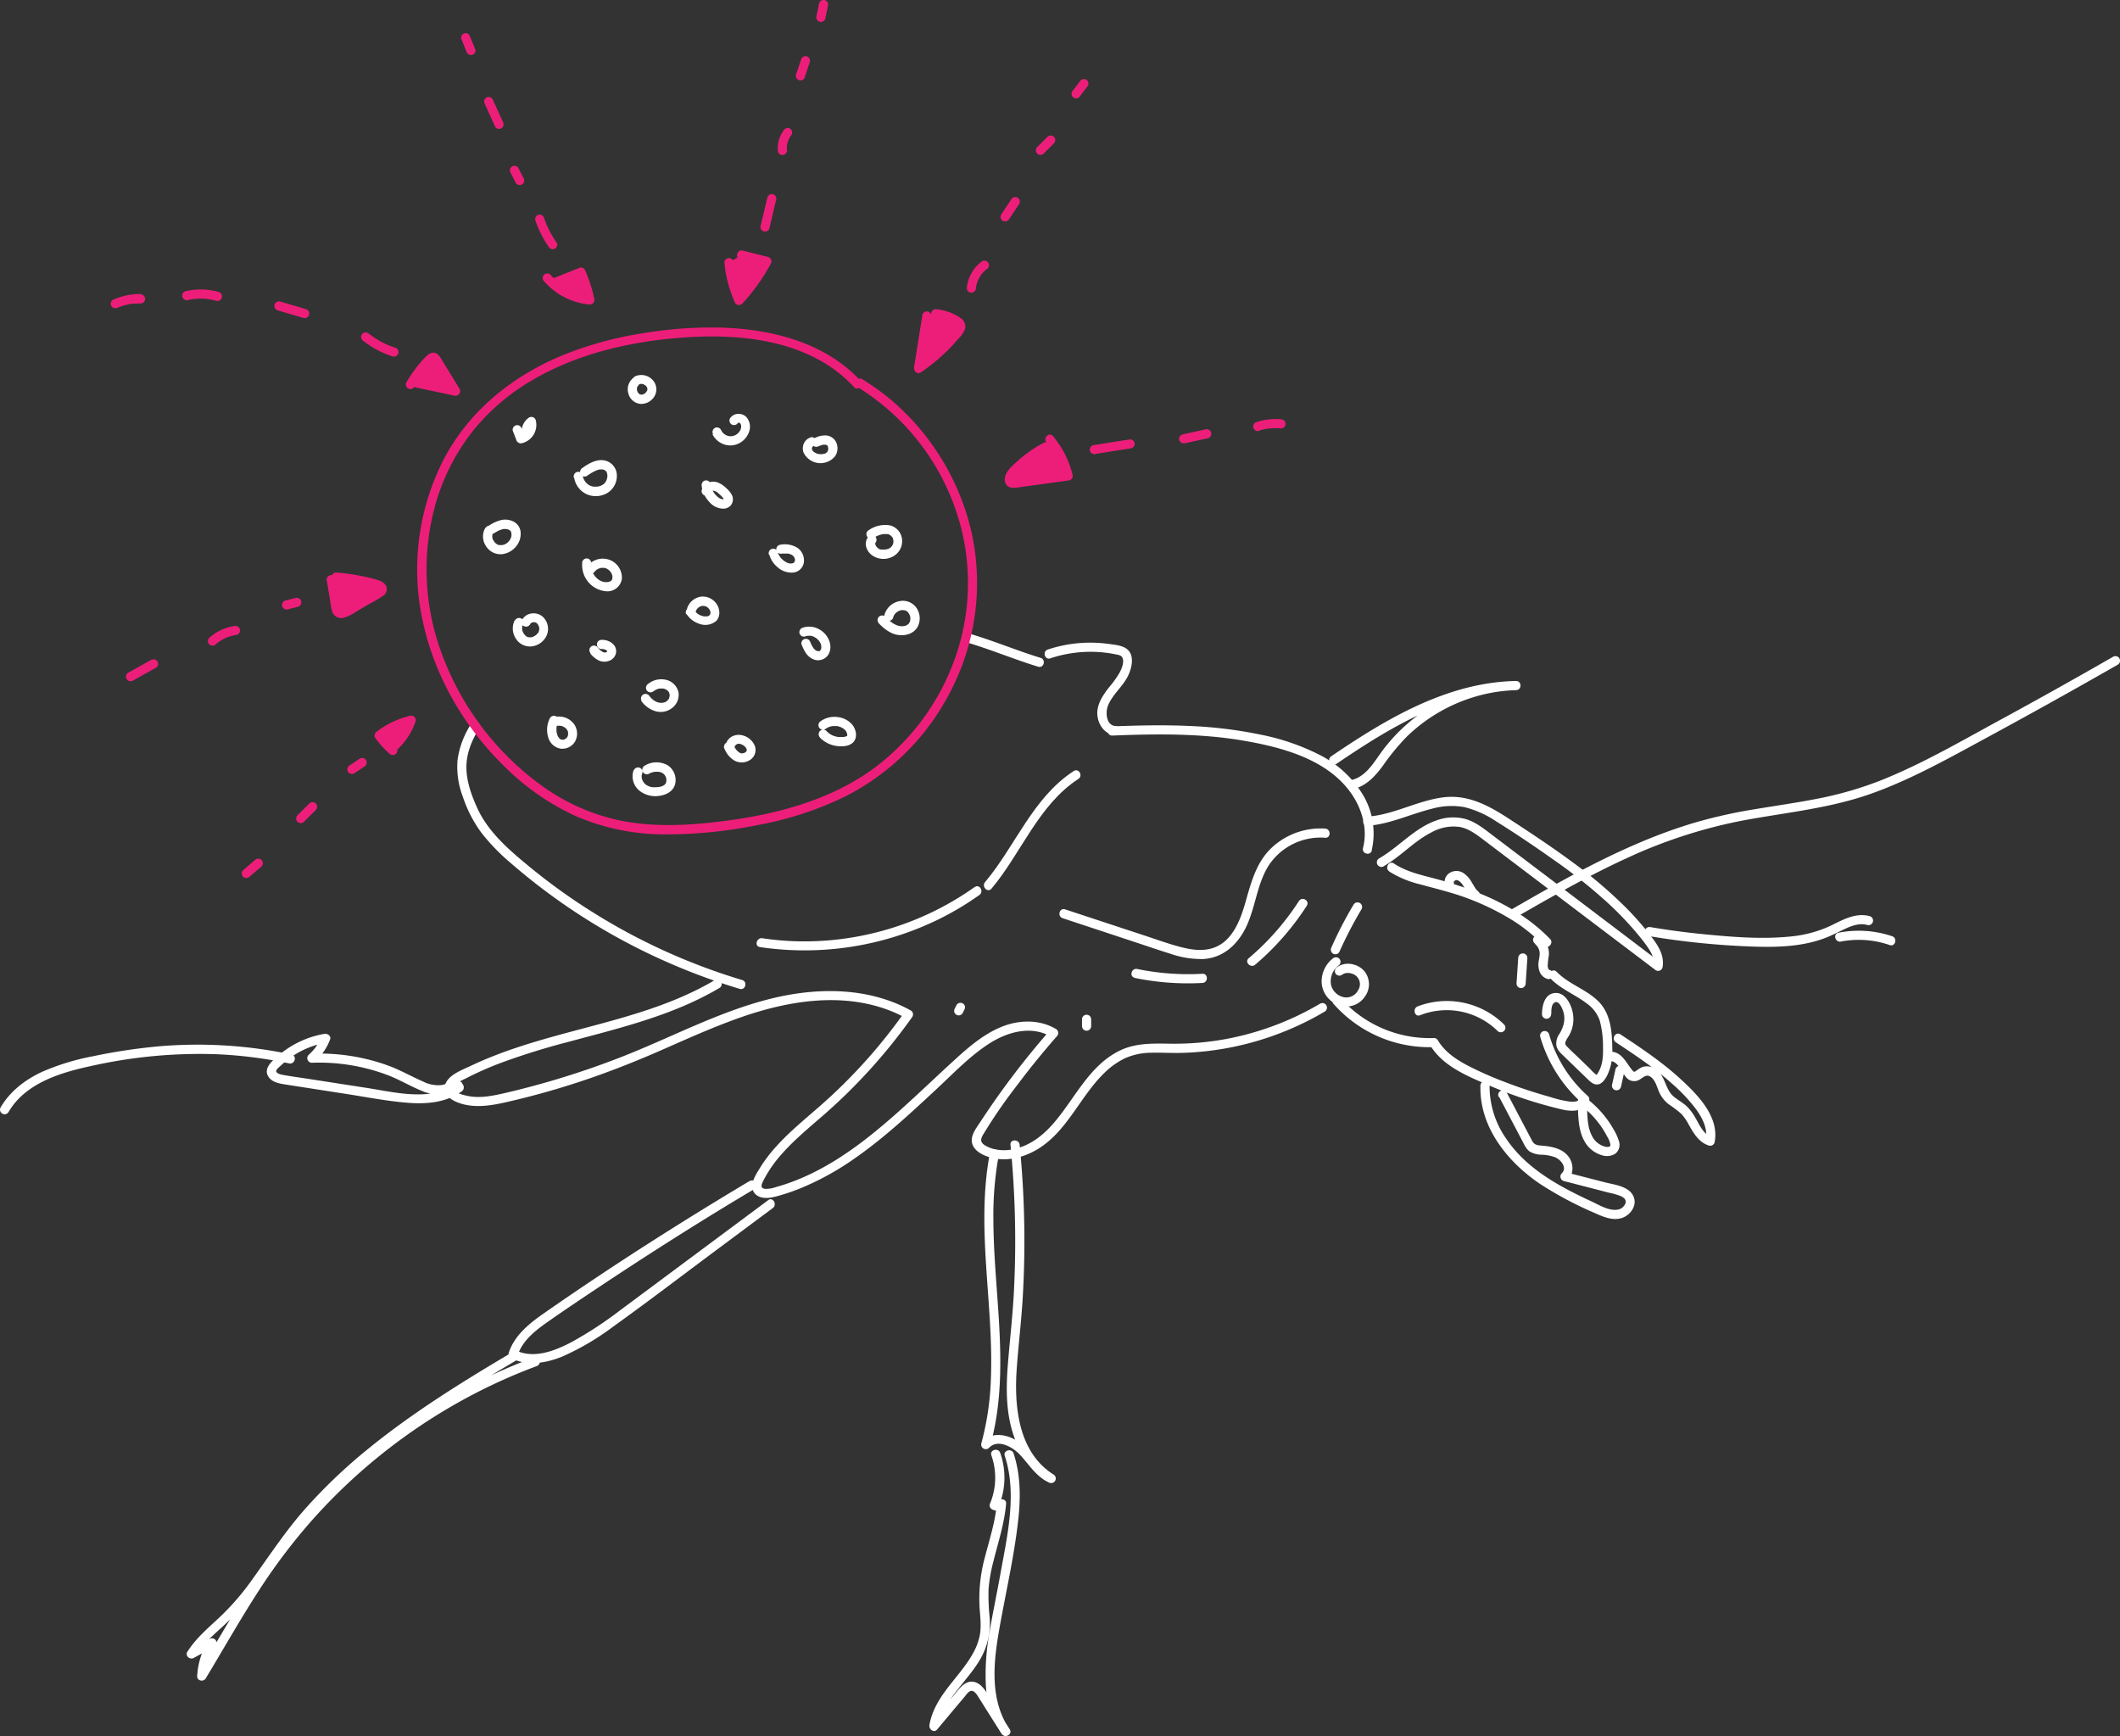 <svg id="Layer_3" data-name="Layer 3" xmlns="http://www.w3.org/2000/svg" viewBox="0 0 694.4 568.58"><rect x="0" y="0" width="694.4" height="568.58" fill="#333333" stroke="none"/><defs><style>.cls-1{fill:#fff;}.cls-2{fill:#ed1e79;}</style></defs><path class="cls-1" d="M590,389.41a9.58,9.58,0,0,0-3.93,8.53,8.45,8.45,0,0,0,5.89,7.11,7.35,7.35,0,0,0,8.29-3,6.8,6.8,0,0,0-.37-8.44c-2.14-2.33-6.16-3.09-8.77-1.13a1.56,1.56,0,0,0-.54,2.06,1.51,1.51,0,0,0,2,.53,3.1,3.1,0,0,1,1.09-.57c.08,0,.66-.14.43-.11a4.82,4.82,0,0,1,.93,0s.29,0,.07,0l.31.06a6.45,6.45,0,0,1,.75.22l.08,0a5.85,5.85,0,0,1,.7.38s.37.26.21.13A3.58,3.58,0,0,1,598,400a4.32,4.32,0,0,1-4.66,2.32,5.45,5.45,0,0,1-4.2-3.95,6.47,6.47,0,0,1,2.35-6.36,1.54,1.54,0,0,0,.54-2.05,1.51,1.51,0,0,0-2-.54Z" transform="translate(-153.14 -75.71)"/><path class="cls-1" d="M608.2,361.16a34.31,34.31,0,0,0,10.32,4.25c3.63,1,7.26,1.9,10.84,3a82.81,82.81,0,0,1,19.78,9.08,55.16,55.16,0,0,1,9.61,7.89c1.34,1.4,3.46-.73,2.12-2.12-10.38-10.76-24.65-16.4-38.86-20.09-4.27-1.1-8.58-2.17-12.3-4.65-1.61-1.07-3.12,1.53-1.51,2.59Z" transform="translate(-153.14 -75.71)"/><path class="cls-1" d="M629.36,364.62a.79.79,0,0,1-.06-.22l0,.19a1.48,1.48,0,0,1,0-.21l0,.19.06-.2-.07.17c0-.05.14-.23.17-.28-.2.3,0,0,.06,0,.2-.23-.2.1.05-.05l.3-.17c-.3.17,0,0,.07,0a.9.9,0,0,1,.22-.06l-.17,0a1,1,0,0,1,.34,0c-.21,0-.23,0-.05,0l.12,0,.36.11c-.32-.12,0,0,.09.06l.31.19c.28.18-.13-.14.09.08l.33.3.26.28s.27.34.17.2.12.18.15.22l.21.32c.29.45.54.92.81,1.38a9.43,9.43,0,0,0,2.15,2.78,1.54,1.54,0,0,0,2.12,0,1.52,1.52,0,0,0,0-2.12,6.66,6.66,0,0,1-.76-.74c-.29-.32.15.23-.1-.12l-.3-.44c-.34-.53-.64-1.09-1-1.64a8.81,8.81,0,0,0-2.81-3.19,4.19,4.19,0,0,0-4.32-.15,3.46,3.46,0,0,0-1.74,3.92,1.53,1.53,0,0,0,1.85,1,1.51,1.51,0,0,0,1.05-1.84Z" transform="translate(-153.14 -75.71)"/><path class="cls-1" d="M590,404.56a41.86,41.86,0,0,0,32.81,14.1l-1.3-.75c4,6.75,11.68,10,18.55,12.94a143,143,0,0,0,25.06,8.31c3.12.69,7.36.61,8.54-3a1.49,1.49,0,0,0-.39-1.46,43,43,0,0,1-12.76-20.33,1.51,1.51,0,0,0-2.9.8,46,46,0,0,0,13.54,21.65l-.39-1.46c-.43,1.34-2.46,1.23-3.57,1.13a38.58,38.58,0,0,1-6.43-1.54c-4.84-1.34-9.62-2.91-14.3-4.71a113.78,113.78,0,0,1-13.12-5.82c-3.65-2-7.1-4.38-9.23-8a1.49,1.49,0,0,0-1.3-.74,38.93,38.93,0,0,1-30.69-13.22c-1.27-1.45-3.39.68-2.12,2.12Z" transform="translate(-153.14 -75.71)"/><path class="cls-1" d="M661.27,407.82c0-1.12-.09-3.44,1.35-3.88,1.17-.35,2.1,1.8,2.43,2.66,1,2.75.36,5.27-1.1,7.69a5.36,5.36,0,0,0-1,4c.35,1.45,1.52,2.46,2.55,3.45,2.62,2.54,5.24,5.09,7.87,7.61.93.88,2,1.8,3.36,1.49s2.33-1.89,2.92-3.07a18.05,18.05,0,0,0,1.6-8.36c-.07-5.56-.43-11.67-4.61-15.79-4-3.94-9.69-5.57-13.6-9.62-1.34-1.39-3.46.74-2.12,2.12,3.45,3.57,8.15,5.31,12,8.27a11.43,11.43,0,0,1,4.2,5.54,32.67,32.67,0,0,1,1.08,8.87c.07,2.76-.09,5.7-1.55,8.13-.12.19-.32.65-.53.77s.31.26-.31-.13a13.91,13.91,0,0,1-1.79-1.73l-3.93-3.8c-1.16-1.12-2.37-2.21-3.49-3.37-.48-.49-.91-.92-.72-1.64a8.78,8.78,0,0,1,1.11-2,10.9,10.9,0,0,0,1.28-7.76c-.5-2.57-2.38-6.37-5.45-6.34-3.68,0-4.57,4-4.61,6.94a1.5,1.5,0,0,0,3,0Z" transform="translate(-153.14 -75.71)"/><path class="cls-1" d="M680.41,423.24c2.83-.16,4,4.11,5.73,5.69a3.37,3.37,0,0,0,4.24.24c1.37-.85,2.22-1.82,3.72-.53,1.32,1.14,1.74,3,2.4,4.54a10.35,10.35,0,0,0,3.26,4.23,37.84,37.84,0,0,1,4.1,3.12,16.94,16.94,0,0,1,2.42,3.52c1.63,2.86,3.29,5.8,6.62,6.86a1.5,1.5,0,0,0,1.84-1c1.68-8.27-5.35-15.45-10.89-20.57-6.1-5.64-13-10.27-19.94-14.85-1.61-1.07-3.11,1.52-1.51,2.59,6.33,4.2,12.69,8.42,18.36,13.5a55.8,55.8,0,0,1,7.79,8.25c2.16,2.93,4.06,6.53,3.3,10.28L713.7,448c-2.7-.86-3.92-3.94-5.24-6.19a16.6,16.6,0,0,0-2.73-3.67c-1.3-1.24-2.91-2.09-4.3-3.22-2.84-2.33-2.72-6.48-5.63-8.76a4.9,4.9,0,0,0-4.65-1,8.5,8.5,0,0,0-1.88,1.12c-.67.46-.88.71-1.44,0-2.09-2.49-3.54-6.31-7.42-6.1-1.92.11-1.93,3.11,0,3Z" transform="translate(-153.14 -75.71)"/><path class="cls-1" d="M682.3,425.9l-1.12,5a1.5,1.5,0,0,0,2.9.8l1.11-5a1.5,1.5,0,1,0-2.89-.8Z" transform="translate(-153.14 -75.71)"/><path class="cls-1" d="M670.73,437.61a29.62,29.62,0,0,1,8.78,10.25,7.68,7.68,0,0,1,1.13,2.82c0,.8-1,.7-1.59.62a6.58,6.58,0,0,1-4.43-3.51c-1.34-2.44-1.48-5.37-1.6-8.1-.08-1.92-3.08-1.93-3,0,.14,3.21.4,6.51,1.9,9.4a9.58,9.58,0,0,0,6.26,5.08,5.19,5.19,0,0,0,4-.57,3.69,3.69,0,0,0,1.26-4.05,16.34,16.34,0,0,0-1.76-3.91,30.55,30.55,0,0,0-2.4-3.68,33.52,33.52,0,0,0-7.08-6.94,1.5,1.5,0,0,0-2,.53,1.54,1.54,0,0,0,.54,2.06Z" transform="translate(-153.14 -75.71)"/><path class="cls-1" d="M644.2,435l5,9.5,2.5,4.75c.68,1.3,1.29,2.78,2.55,3.65a7.91,7.91,0,0,0,3.94,1,14.46,14.46,0,0,1,4.33.84c1.83.75,4.09,3.42,2.16,5.26a1.52,1.52,0,0,0,.66,2.51l10,2.59,4.79,1.24a23.74,23.74,0,0,1,3.87,1.11c.89.4,1.85,1.09,1.6,2.2a3.22,3.22,0,0,1-2.58,2.23c-2.92.5-6.18-1.57-8.72-2.75-10.47-4.84-21.22-10.66-27.81-20.48a29.82,29.82,0,0,1-5.44-17.36c0-1.93-3-1.93-3,0-.36,13.44,8.67,24.74,19.26,32a117.87,117.87,0,0,0,18,9.63c3,1.35,6.57,2.95,9.8,1.41,2.51-1.19,4.35-4.23,3-6.93-1.55-3.21-6.16-3.65-9.19-4.43l-12.92-3.33.66,2.5c2-1.93,1.94-5.13.43-7.36-1.84-2.72-5.16-3.47-8.23-3.79-1.63-.17-3,0-3.85-1.6s-1.79-3.39-2.68-5.09l-5.68-10.79c-.9-1.71-3.49-.2-2.59,1.51Z" transform="translate(-153.14 -75.71)"/><path class="cls-1" d="M649.44,376.29c11.88-6.85,23.8-13.66,36.27-19.39a163.91,163.91,0,0,1,38.77-12.55c13.94-2.56,28.12-3.92,41.54-8.69,13.11-4.66,25.32-11.55,37.52-18.16q21.76-11.79,43.26-24.09a1.5,1.5,0,0,0-1.51-2.6q-19.15,11-38.53,21.52c-12.3,6.71-24.58,13.81-37.63,19a118.48,118.48,0,0,1-20.22,5.88c-7,1.39-14,2.36-21,3.54a164.14,164.14,0,0,0-20.44,4.62,175.09,175.09,0,0,0-18.68,6.92c-14.13,6.11-27.53,13.75-40.84,21.44a1.5,1.5,0,0,0,1.51,2.59Z" transform="translate(-153.14 -75.71)"/><path class="cls-1" d="M606.33,359.44c5.6-3.2,9.95-8.22,15.73-11.14a14.76,14.76,0,0,1,9.31-1.73c3.15.63,5.75,2.72,8.25,4.62q17.83,13.5,35.66,27l20.21,15.3a1.5,1.5,0,0,0,2.2-.9c.76-4.12-1.64-7.5-4.05-10.61a99,99,0,0,0-7.84-8.92,151.1,151.1,0,0,0-18-15.27c-6.44-4.75-13.12-9.16-19.81-13.54s-13.54-8.34-21.79-7.43c-8.65,1-16.41,5.72-25.11,6.35-1.91.15-1.93,3.15,0,3,7.38-.54,14-3.84,21.14-5.6a23.6,23.6,0,0,1,10.7-.48,33.3,33.3,0,0,1,10.44,4.74c6.42,4,12.73,8.28,18.92,12.66A171.76,171.76,0,0,1,680,371.64a109.07,109.07,0,0,1,8.82,9.17c1.34,1.58,2.67,3.19,3.85,4.89s2.52,3.87,2.11,6.11l2.21-.9L660.16,363l-18.63-14.1c-2.63-2-5.31-4.12-8.56-5a15.86,15.86,0,0,0-9.34.52c-7.29,2.55-12.24,8.7-18.81,12.46a1.5,1.5,0,0,0,1.51,2.59Z" transform="translate(-153.14 -75.71)"/><path class="cls-1" d="M692.89,382.24a257.74,257.74,0,0,0,30.23,3.31c9.11.45,18.68.71,27.38-2.45,2.4-.87,4.63-2.07,6.94-3.15s4.81-2,7.36-1.28a1.5,1.5,0,0,0,.8-2.89c-4.46-1.21-8.55,1-12.45,2.94a39.71,39.71,0,0,1-13.3,3.69c-9.54,1-19.39.18-28.9-.75q-8.67-.86-17.26-2.31c-1.89-.32-2.7,2.57-.8,2.89Z" transform="translate(-153.14 -75.71)"/><path class="cls-1" d="M756.12,384.09a31,31,0,0,1,16,1.15c1.83.63,2.62-2.27.8-2.89a34.07,34.07,0,0,0-17.6-1.15c-1.89.37-1.09,3.26.8,2.89Z" transform="translate(-153.14 -75.71)"/><path class="cls-1" d="M602.43,354.25a24.64,24.64,0,0,0-3-18.44,35.27,35.27,0,0,0-14.14-12.91,74.86,74.86,0,0,0-19.48-6.63,141.19,141.19,0,0,0-22.34-2.76c-8.67-.42-17.35-.23-26,.11-1.93.08-1.94,3.08,0,3,14.38-.57,28.93-.76,43.16,1.7,12.22,2.11,26.4,5.88,34.33,16.2,4.1,5.32,6.32,12.3,4.63,18.94-.48,1.87,2.41,2.67,2.89.79Z" transform="translate(-153.14 -75.71)"/><path class="cls-1" d="M590.72,326c13.85-9.4,28.49-18.59,45-22.48a66,66,0,0,1,14.06-1.77v-3a57,57,0,0,0-44,23.05c-2.57,3.52-5.07,8-9.53,9.27-1.84.54-1.06,3.44.8,2.89,3.93-1.16,6.62-4.18,9-7.38a74.79,74.79,0,0,1,7.93-9.65,54.11,54.11,0,0,1,21.74-12.86,52.21,52.21,0,0,1,14-2.32c1.93-.05,1.94-3,0-3-17.36.29-33.49,7.65-48.06,16.55-4.23,2.59-8.38,5.32-12.48,8.11-1.59,1.08-.09,3.68,1.51,2.59Z" transform="translate(-153.14 -75.71)"/><path class="cls-1" d="M518.54,313.51c-3.13-.24-3.36-4.53-2.48-6.7,1.4-3.47,4.48-5.94,6.27-9.18,1.52-2.75,2.83-7.7-.57-9.69-1.56-.92-3.66-1.08-5.42-1.32a43.93,43.93,0,0,0-20,1.83c-1.83.6-1,3.5.8,2.89a41.53,41.53,0,0,1,18.36-1.83c1,.12,2,.29,3,.5.75.15,1.81.24,2.22,1,.8,1.41-.16,3.69-.83,4.95a32.16,32.16,0,0,1-3.31,4.65c-2.07,2.62-4.28,5.74-4,9.27.29,3.33,2.47,6.39,6,6.66,1.92.15,1.91-2.85,0-3Z" transform="translate(-153.14 -75.71)"/><path class="cls-1" d="M307.48,312.78A28.6,28.6,0,0,0,303,324.69a27.53,27.53,0,0,0,1.75,12,42.27,42.27,0,0,0,6.25,12,67.7,67.7,0,0,0,9.45,9.7,202.26,202.26,0,0,0,46,30.05,205.35,205.35,0,0,0,29,11.15c1.85.55,2.64-2.34.79-2.9A200.22,200.22,0,0,1,348,374.93a198,198,0,0,1-21.48-15.38c-6.55-5.4-13.38-11.21-17-19.08-1.9-4.14-3.55-8.67-3.61-13.28s1.73-9,4.16-12.9c1-1.64-1.58-3.15-2.59-1.51Z" transform="translate(-153.14 -75.71)"/><path class="cls-1" d="M494,291.18c-8-2.45-15.78-5.76-23.85-8.09a1.5,1.5,0,0,0-.79,2.89c8.06,2.34,15.81,5.65,23.84,8.09,1.85.56,2.64-2.33.8-2.89Z" transform="translate(-153.14 -75.71)"/><path class="cls-1" d="M472.43,366.2A96.51,96.51,0,0,1,419.05,384a92.36,92.36,0,0,1-16.2-1c-1.89-.28-2.71,2.61-.8,2.9a99.8,99.8,0,0,0,57.56-8.63,95.33,95.33,0,0,0,14.33-8.44c1.56-1.11.07-3.71-1.51-2.59Z" transform="translate(-153.14 -75.71)"/><path class="cls-1" d="M387.27,396.71c-14.07,8.34-30,12.35-45.71,16.53-7.87,2.1-15.73,4.26-23.39,7.05-3.7,1.35-7.34,2.85-10.9,4.54-2.82,1.35-7.6,3-8.39,6.44-.91,4,4.26,5.85,7.27,6.38,4.05.71,8.17.07,12.15-.81a259.13,259.13,0,0,0,26.63-7.48c8.66-2.92,17.14-6.31,25.52-10S387,412,395.51,409c15.57-5.48,33.14-8.43,49-2.34a42.57,42.57,0,0,1,5.47,2.57l-.54-2.05a175.3,175.3,0,0,1-28.08,31.09c-4.74,4.14-9.65,8.15-13.88,12.83a48.49,48.49,0,0,0-5.62,7.45c-1.33,2.21-3.52,5.49-1.57,7.95,1.62,2,4.64,1.7,6.87,1.12a66.54,66.54,0,0,0,8.58-2.89,90.31,90.31,0,0,0,16.16-8.8c10.31-7,19.42-15.55,28.51-24,5.33-5,10.57-10.44,16.72-14.41,6-3.85,13.86-6.1,20.39-2.19l-.31-2.36a268.5,268.5,0,0,0-22.94,30.15c-1.48,2.26-3.82,5.08-2.38,7.91,1.09,2.15,3.79,3.29,6,3.87,5.08,1.32,10.57-.1,15-2.74,9.83-5.86,14-17.35,22-25.06a25.57,25.57,0,0,1,6.52-4.69,21.45,21.45,0,0,1,9-1.91c3.11-.07,6.22.12,9.34.06s6.06-.28,9.07-.63A97.59,97.59,0,0,0,587.09,407a1.5,1.5,0,0,0-1.51-2.59,94.85,94.85,0,0,1-32.17,11.83,93.82,93.82,0,0,1-17.23,1.3c-5.67-.08-11.25-.24-16.46,2.36-9.63,4.8-14.28,15.08-20.9,23-3.33,4-7.32,7.42-12.4,8.86a14.89,14.89,0,0,1-7.32.38,10.82,10.82,0,0,1-3.39-1.34c-1.39-.88-1.48-1.87-.67-3.28A167.57,167.57,0,0,1,486.41,431c4.09-5.48,8.42-10.77,12.92-15.91a1.51,1.51,0,0,0-.3-2.35c-5.24-3.14-11.82-3.05-17.41-.89-6,2.33-11,6.61-15.71,10.91-9,8.2-17.68,16.82-27.2,24.45s-19.8,14.06-31.47,17.31a9.94,9.94,0,0,1-3.37.57c-1.87-.15-1.33-1.45-.65-2.78a40.08,40.08,0,0,1,5-7.5c4-4.77,8.78-8.8,13.48-12.86A183.55,183.55,0,0,0,452,408.7a1.51,1.51,0,0,0-.54-2.05c-14-7.73-30.81-7.6-46-3.81-17,4.25-32.57,12.72-48.83,19.07q-12.45,4.86-25.32,8.5c-4.36,1.23-8.74,2.37-13.15,3.38-3.79.86-7.86,1.67-11.74.88-1.15-.24-4.56-.95-4.7-2.49s3-2.73,4-3.27A109.21,109.21,0,0,1,316.74,424a230,230,0,0,1,22.37-7c17-4.59,34.4-8.66,49.68-17.71a1.5,1.5,0,0,0-1.52-2.59Z" transform="translate(-153.14 -75.71)"/><path class="cls-1" d="M398.65,462.53c-22.89,13.66-45.4,28-67.28,43.26-4.84,3.38-9.72,7.22-11.61,13.05a1.51,1.51,0,0,0,.69,1.69c5.45,2.69,11.58,1.66,17-.58a84.62,84.62,0,0,0,16.61-9.8c11.17-8,22.07-16.35,33.08-24.54l19.14-14.24c1.53-1.14,0-3.75-1.51-2.59l-32.71,24.33q-7.87,5.86-15.76,11.72a126.68,126.68,0,0,1-15.87,10.4C335,518.1,328,520.9,322,517.94l.69,1.7c1.61-5,6-8.28,10.08-11.15,5.28-3.69,10.62-7.28,16-10.86q16.08-10.72,32.49-20.95,9.44-5.87,19-11.56a1.5,1.5,0,0,0-1.52-2.59Z" transform="translate(-153.14 -75.71)"/><path class="cls-1" d="M477.9,366.76c9.76-11.61,15.35-27.41,28.45-35.93,1.62-1.05.12-3.65-1.51-2.59-13.46,8.75-19.06,24.51-29.06,36.39-1.23,1.47.88,3.61,2.12,2.13Z" transform="translate(-153.14 -75.71)"/><path class="cls-1" d="M501.19,376.43,525,384.3c3.84,1.27,7.66,2.6,11.53,3.79a30.59,30.59,0,0,0,10.8,1.72c6.91-.45,11.68-5.25,14.36-11.34,2.82-6.41,3.33-13.82,7.29-19.72a20.35,20.35,0,0,1,18.22-8.66c1.93.14,1.92-2.86,0-3A23.46,23.46,0,0,0,570.07,353c-5.38,4.79-7.1,11.62-9,18.28-1.66,5.78-4.26,12.79-10.54,14.89-3.51,1.18-7.29.6-10.78-.32-3.82-1-7.56-2.36-11.3-3.6L502,373.54c-1.84-.61-2.63,2.29-.8,2.89Z" transform="translate(-153.14 -75.71)"/><path class="cls-1" d="M524.83,396A86,86,0,0,0,547,397.64c1.92-.1,1.93-3.1,0-3a82.4,82.4,0,0,1-21.37-1.57c-1.89-.39-2.69,2.5-.8,2.89Z" transform="translate(-153.14 -75.71)"/><path class="cls-1" d="M507.55,409.55v2.24a1.58,1.58,0,0,0,.44,1.06,1.5,1.5,0,0,0,2.12,0,1.58,1.58,0,0,0,.44-1.06v-2.24a1.58,1.58,0,0,0-.44-1.06,1.56,1.56,0,0,0-1.06-.44,1.54,1.54,0,0,0-1.06.44,1.58,1.58,0,0,0-.44,1.06Z" transform="translate(-153.14 -75.71)"/><path class="cls-1" d="M466.45,404.89l-.56,1.12a1.09,1.09,0,0,0-.18.55,1.22,1.22,0,0,0,0,.6,1.14,1.14,0,0,0,.27.51,1.21,1.21,0,0,0,.42.39l.36.15a1.55,1.55,0,0,0,.8,0l.35-.15a1.47,1.47,0,0,0,.54-.54l.56-1.12a1.09,1.09,0,0,0,.18-.55,1.22,1.22,0,0,0,0-.6,1,1,0,0,0-.27-.51,1.06,1.06,0,0,0-.42-.39l-.36-.15a1.51,1.51,0,0,0-.79,0l-.36.15a1.4,1.4,0,0,0-.54.54Z" transform="translate(-153.14 -75.71)"/><path class="cls-1" d="M618.29,408.22a23.78,23.78,0,0,1,25.37,5.14,1.5,1.5,0,0,0,2.13-2.12,26.76,26.76,0,0,0-28.3-5.92c-1.77.71-1,3.61.8,2.9Z" transform="translate(-153.14 -75.71)"/><path class="cls-1" d="M650.43,389.46l-.56,8.37a1.5,1.5,0,0,0,1.5,1.5,1.53,1.53,0,0,0,1.5-1.5l.56-8.37a1.52,1.52,0,0,0-1.5-1.5,1.54,1.54,0,0,0-1.5,1.5Z" transform="translate(-153.14 -75.71)"/><path class="cls-1" d="M477.4,453.23c-4.74,24.7,1.32,49.61.29,74.44a91.83,91.83,0,0,1-3.12,20.79,1.51,1.51,0,0,0,2.51,1.46c2.91-3.1,7.82-.23,10.13,2.23,3,3.22,5.35,7.25,9.54,9.11a1.5,1.5,0,0,0,1.51-2.59c-11.77-7.37-13-22.76-12.05-35.25.56-7.66,1.5-15.28,1.94-23q.68-11.82.48-23.67-.22-13.07-1.51-26.09c-.19-1.9-3.19-1.92-3,0A321.62,321.62,0,0,1,485.23,499c-.42,8-1.37,16-2,24-.56,7.29-.58,14.79,1.6,21.84,2.05,6.63,5.94,12.74,11.91,16.48l1.51-2.59c-4.75-2.1-6.79-7.26-10.77-10.31-3.52-2.7-9.09-4.22-12.53-.56l2.5,1.46c6.78-24.27,1.14-49.45,1.07-74.12A109.88,109.88,0,0,1,480.29,454c.36-1.88-2.53-2.69-2.89-.8Z" transform="translate(-153.14 -75.71)"/><path class="cls-1" d="M477.85,552.34a22,22,0,0,1-.5,16A1.49,1.49,0,0,0,478,570a3.3,3.3,0,0,0,4.44-1l-2.8-.75c-.5,5.83-2.33,11.43-3.79,17.07a51.75,51.75,0,0,0-1.82,17.37c.23,2.91.57,5.9,0,8.79a20,20,0,0,1-2.26,5.86c-2.13,3.78-5,7.05-7.68,10.47-3,3.85-5.7,8-6.52,12.9-.21,1.31,1.44,2.73,2.51,1.46l5.95-7.11,3-3.55c.56-.66,1.46-2.15,2.49-2s1.73,1.46,2.21,2.2c.83,1.29,1.63,2.6,2.45,3.9l5.05,8,2.59-1.52c-6.37-9.3-5.37-21.14-3.55-31.71,2.15-12.54,5.15-25,6.47-37.65.73-7,.63-14.22-1.6-21-.6-1.82-3.5-1-2.89.8,4.08,12.37.86,25.93-1.37,38.36-1.13,6.3-2.46,12.56-3.54,18.88A77.86,77.86,0,0,0,476,626.34a32.82,32.82,0,0,0,5.28,17.27c1.07,1.57,3.63.14,2.59-1.52L478,632.85c-1.45-2.3-3-5.8-6-6.32s-5.1,2.85-6.8,4.88L458,640l2.51,1.46c1.47-8.84,9.2-14.72,13.56-22.08a23.57,23.57,0,0,0,3.21-14.12,69.08,69.08,0,0,1-.34-9.09,51.43,51.43,0,0,1,1.52-8.8c1.57-6.37,3.67-12.6,4.23-19.17.14-1.64-2-1.83-2.79-.76-.09.11-.27,0-.34,0l.69,1.69a24.59,24.59,0,0,0,.51-17.57c-.64-1.81-3.54-1-2.9.8Z" transform="translate(-153.14 -75.71)"/><path class="cls-1" d="M320.47,518.87c-16.29,9.64-32.43,19.67-47.12,31.67A174.12,174.12,0,0,0,253,570c-6.37,7.2-11.58,15.17-17.18,22.94a83,83,0,0,1-10.64,12.36c-3.81,3.56-7.83,6.93-10.66,11.38-.84,1.31.78,2.74,2.05,2.05l6.84-3.74-2.05-2.06a25.57,25.57,0,0,0-3.64,11.74c-.09,1.54,2.06,2,2.8.76,5.76-9.53,11.23-19.24,17.28-28.58a191.61,191.61,0,0,1,18.15-23.91,186.14,186.14,0,0,1,44-36,182.88,182.88,0,0,1,29-13.81c1.8-.66,1-3.56-.79-2.89a188.11,188.11,0,0,0-90.36,71.15c-7.11,10.53-13.31,21.64-19.87,32.5l2.79.76a22.3,22.3,0,0,1,3.23-10.22,1.51,1.51,0,0,0-2-2L215,616.1l2.06,2c2.46-3.86,5.94-6.85,9.28-9.92a80.92,80.92,0,0,0,9.54-10.47c5.83-7.6,10.8-15.79,17-23.13,12.05-14.29,26.78-26,42.24-36.43,8.76-5.89,17.79-11.37,26.87-16.74a1.5,1.5,0,0,0-1.52-2.59Z" transform="translate(-153.14 -75.71)"/><path class="cls-1" d="M303.53,429.85c-2.22-.34-3.72.88-5.82,1.25a10.87,10.87,0,0,1-6-1.17c-3.81-1.66-7.39-3.73-11.31-5.18a65.83,65.83,0,0,0-25.14-3.93l1.06,2.56a18.44,18.44,0,0,0,4.94-7.22c.45-1.17-.85-2-1.85-1.84a31.12,31.12,0,0,0-15.15,7.16c-1.74,1.51-4.74,3.9-3.39,6.53,1.19,2.32,4.16,2.64,6.44,3l20.47,3.18c6.22,1,12.46,2.18,18.74,2.69s12.72,0,17.88-3.75c1.55-1.12.06-3.72-1.51-2.59-8.45,6.1-20.26,2.93-29.68,1.47l-18.28-2.83c-2.92-.46-5.86-.84-8.77-1.36-.7-.13-2-.32-2.47-1s1.18-1.85,1.66-2.31a28.2,28.2,0,0,1,14.86-7.33l-1.85-1.84a15.31,15.31,0,0,1-4.16,5.89,1.52,1.52,0,0,0,1.06,2.56,63.35,63.35,0,0,1,24.76,4c3.92,1.48,7.48,3.67,11.35,5.22a13.41,13.41,0,0,0,5.75,1.15,9.23,9.23,0,0,0,2.65-.52c.91-.32,2-1.06,3-.9,1.89.29,2.7-2.6.79-2.9Z" transform="translate(-153.14 -75.71)"/><path class="cls-1" d="M248.64,421.08a148.75,148.75,0,0,0-43.59-2.67,188,188,0,0,0-21.37,3.23,77.53,77.53,0,0,0-16.61,5.05c-5.57,2.56-10.59,6.35-13.72,11.7a1.5,1.5,0,0,0,2.59,1.52c5.48-9.37,16.79-12.84,26.77-15A162.26,162.26,0,0,1,224.33,421a145.36,145.36,0,0,1,23.51,3c1.88.4,2.69-2.49.8-2.89Z" transform="translate(-153.14 -75.71)"/><path class="cls-1" d="M596.5,372a130.84,130.84,0,0,0-7.26,14,1.56,1.56,0,0,0,.54,2.06,1.52,1.52,0,0,0,2.05-.54,132,132,0,0,1,7.26-14A1.5,1.5,0,0,0,596.5,372Z" transform="translate(-153.14 -75.71)"/><path class="cls-1" d="M578.6,370.82a84.7,84.7,0,0,1-16.45,18.73c-1.47,1.25.66,3.36,2.12,2.12a87.4,87.4,0,0,0,16.92-19.33c1-1.63-1.54-3.14-2.59-1.52Z" transform="translate(-153.14 -75.71)"/><path class="cls-1" d="M655.9,384.85a4.26,4.26,0,0,1,1.42,2.16,3.62,3.62,0,0,1,.12,1.46,17,17,0,0,1-.25,1.72,6.87,6.87,0,0,0,.18,3.57,4,4,0,0,0,2.6,2.56c1.86.54,2.65-2.35.8-2.9a.53.53,0,0,1-.25-.12c.12.11-.14-.15-.16-.18.1.13,0,0,0-.05l-.12-.22c0,.12-.09-.25-.08-.25s0-.2-.08-.29l0-.16c0,.13,0,.13,0,0a24.31,24.31,0,0,1,.4-3.61,7.16,7.16,0,0,0-3-6.31,1.51,1.51,0,0,0-2,.54,1.52,1.52,0,0,0,.54,2.05Z" transform="translate(-153.14 -75.71)"/><path class="cls-2" d="M435,200.41c-11.7-12.62-29.25-16.94-45.9-17.41A137,137,0,0,0,362.84,185a116.24,116.24,0,0,0-25.52,7.11c-16.52,6.85-30.71,18.31-39,34.36a79.12,79.12,0,0,0-6.64,53c3.95,18.11,13.8,34.85,27.1,47.68a80.79,80.79,0,0,0,22.73,15.75,73.56,73.56,0,0,0,29.3,6.09,151.61,151.61,0,0,0,30.77-3.11A110.27,110.27,0,0,0,430,336.56,78.7,78.7,0,0,0,465.55,300a76.84,76.84,0,0,0,5.85-49.78,80.42,80.42,0,0,0-25.83-43.05,77.13,77.13,0,0,0-10.09-7.31,1.5,1.5,0,0,0-1.51,2.59,76.36,76.36,0,0,1,31,37,73.53,73.53,0,0,1,2.15,48.28,77,77,0,0,1-27.68,39.57C424,338.62,404.7,343.12,386,345.12c-10,1.08-20.31,1.31-30.24-.78a67.41,67.41,0,0,1-25-11.18,92.9,92.9,0,0,1-32.39-42,78.92,78.92,0,0,1-2.15-51.76,69.18,69.18,0,0,1,12.1-22.9,70.36,70.36,0,0,1,19.3-16.36c14.79-8.64,32-12.6,49-13.86,16-1.18,33.36.09,47.26,8.74a44.23,44.23,0,0,1,9,7.48c1.32,1.42,3.43-.71,2.12-2.12Z" transform="translate(-153.14 -75.71)"/><path class="cls-1" d="M312.15,248.53a5.56,5.56,0,0,0,.09,5.91,5.65,5.65,0,0,0,5.32,2.78,7,7,0,0,0,5.47-3.86,6.29,6.29,0,0,0,.56-3.93,4.35,4.35,0,0,0-2.22-2.88,6.08,6.08,0,0,0-4-.53,13.41,13.41,0,0,0-4.05,1.81,1.5,1.5,0,0,0,1.51,2.6c.44-.26.87-.52,1.32-.76.22-.12.45-.22.67-.33,0,0,.27-.12.06,0l.42-.16a5.9,5.9,0,0,1,.72-.2s.45-.08.24,0l.19,0a3.25,3.25,0,0,1,.54,0c.09,0,.35.06,0,0l.35.07.29.09c.08,0,.33.14,0,0a5.21,5.21,0,0,1,.52.28c.07,0,.18.17,0,0a2.09,2.09,0,0,0,.22.2c.06.06.22.27,0,0,.07.1.13.2.19.3.18.28,0-.17,0,.07s.08.24.1.37c0-.22,0,0,0,.06s0,.31,0,.46a3,3,0,0,1,0,.31c0-.28,0,0,0,.06a4.67,4.67,0,0,1-.18.64c-.12.37.1-.18,0,0s-.08.19-.13.28-.2.35-.31.52a1.43,1.43,0,0,0-.14.2c.18-.26,0,0,0,0s-.3.32-.46.48l-.23.19c-.17.16.29-.18,0,0-.16.1-.3.2-.46.29a4.44,4.44,0,0,1-.49.24c.34-.15,0,0-.08,0l-.34.1-.24.05c-.37.1.32,0-.07,0l-.53,0-.3,0c.32,0,.12,0,0,0s-.52-.07-.61-.18c.09.1.24.11.08,0l-.28-.14-.18-.11s-.3-.22-.1-.07-.07-.07-.09-.08l-.15-.14-.22-.23c-.06-.07-.25-.34,0,0a5.72,5.72,0,0,1-.32-.48l-.13-.23-.06-.15c-.05-.1,0-.06,0,.12a1.69,1.69,0,0,1-.18-.55l-.06-.25a.77.77,0,0,1,0-.15c0-.12,0-.07,0,.14a2.46,2.46,0,0,1,0-.61s0-.21,0-.21c0,.23,0,.27,0,.1l0-.1a2.45,2.45,0,0,1,.08-.29l0-.1c0-.15,0-.13,0,.07,0-.14.23-.43.31-.54a1.51,1.51,0,0,0-.54-2,1.53,1.53,0,0,0-2.05.54Z" transform="translate(-153.14 -75.71)"/><path class="cls-1" d="M341.19,232.12a7.28,7.28,0,0,0,4,5.41,7.39,7.39,0,0,0,7.09-.49,6.52,6.52,0,0,0,2.91-5.41,5.07,5.07,0,0,0-3.55-5c-2.76-.82-5.62.81-7.77,2.37a1.54,1.54,0,0,0-.54,2.05,1.52,1.52,0,0,0,2.05.54A17.54,17.54,0,0,1,348,230a5.48,5.48,0,0,1,1-.39,4.74,4.74,0,0,1,.65-.16c.31-.06.11,0,0,0l.43,0,.36,0c.25,0-.32-.1.09,0a5,5,0,0,1,.55.17c-.22-.09,0,0,0,0a1.61,1.61,0,0,0,.31.19c.18.09-.24-.23,0,0a2.61,2.61,0,0,0,.24.23c.05,0,.16.23,0-.05a1.88,1.88,0,0,1,.12.18l.12.19.07.12c-.12-.21,0,.09,0,.13l.06.21.06.21c0,.18,0,.3,0,.05a7.08,7.08,0,0,1,0,1c0-.39,0,.12-.05.23s-.12.41-.19.62-.12.25,0,0a2,2,0,0,0-.1.21c-.08.16-.17.31-.26.46l-.17.24s.2-.23,0,0-.27.27-.41.41-.06.06,0,0l-.3.2q-.28.18-.57.33c-.26.13-.11.05-.05,0l-.34.12a5.71,5.71,0,0,1-.71.19c-.06,0-.38.06-.1,0l-.29,0c-.22,0-.44,0-.66,0l-.37,0c.07,0,.26.05,0,0a6.22,6.22,0,0,1-.71-.19l-.27-.09c.27.1-.1-.06-.15-.08a7.23,7.23,0,0,1-.66-.4c-.21-.15.25.22-.08-.06l-.26-.24a4.6,4.6,0,0,1-.52-.56l0,0c-.08-.11-.16-.23-.23-.35s-.23-.4-.33-.61c.11.23,0,0,0,0s-.09-.27-.13-.4a5.68,5.68,0,0,1-.17-.82,1.51,1.51,0,0,0-1.84-1,1.55,1.55,0,0,0-1.05,1.85Z" transform="translate(-153.14 -75.71)"/><path class="cls-1" d="M343.86,260a8.57,8.57,0,0,0,7.67,9.35,4.77,4.77,0,0,0,5.3-4.09,6.23,6.23,0,0,0-3.59-6,6.37,6.37,0,0,0-7.59,1.75,1.56,1.56,0,0,0,0,2.12,1.51,1.51,0,0,0,2.12,0c.14-.17.28-.34.44-.5l.21-.19c.2-.18-.27.17.1-.09.17-.1.33-.21.5-.3l.27-.13c-.25.11.17-.06.18-.07l.57-.15c.29-.06.11,0,0,0,.12,0,.24,0,.36,0a4.85,4.85,0,0,1,.66,0c-.07,0-.25,0,0,0l.35.08c.11,0,.23.07.34.12-.06,0-.23-.12,0,0s.34.18.5.28l.24.16c-.21-.15,0,0,.08.08s.31.3.46.46c.3.31-.08-.13.07.08l.16.24a3.86,3.86,0,0,1,.3.57c-.1-.24.07.22.1.31a2.46,2.46,0,0,1,.07.29c.09.41,0-.18,0,.24,0,.06,0,.62,0,.41a2.36,2.36,0,0,1-.1.38c-.07.25.09-.14,0,.09s-.11.19-.18.29c.05-.07.18-.17,0,0l-.18.17c.18-.17,0,0-.11.07s-.5.23-.22.13c-.16.05-.33.11-.5.15l-.26.05c.31-.06,0,0-.06,0a5.15,5.15,0,0,1-.68,0h-.13c.22,0-.2,0-.2,0a5,5,0,0,1-.52-.14,4.56,4.56,0,0,1-.52-.18c.25.1,0,0,0,0l-.37-.18c-.18-.1-.35-.21-.52-.32l-.22-.16c-.19-.14.16.13,0,0a9.88,9.88,0,0,1-.92-.91s-.18-.22,0,0a3.43,3.43,0,0,1-.24-.33c-.13-.19-.25-.39-.36-.59s-.21-.4-.3-.61c0,.06.08.25,0,0l-.14-.39a5.66,5.66,0,0,1-.15-.59l-.06-.34c0,.22,0,.06,0-.07a6.84,6.84,0,0,1,0-1.43,1.5,1.5,0,0,0-1.5-1.5,1.54,1.54,0,0,0-1.5,1.5Z" transform="translate(-153.14 -75.71)"/><path class="cls-1" d="M321.71,278.92a6,6,0,0,0,.32,5.83,5.48,5.48,0,0,0,5.17,2.68,6.19,6.19,0,0,0,4.93-3.44,5.42,5.42,0,0,0-1.19-6.27,4.6,4.6,0,0,0-3.81-1.07,4.19,4.19,0,0,0-2.95,2,1.5,1.5,0,1,0,2.59,1.51c0-.07.11-.15.14-.22s-.23.21,0,0l.15-.14c.22-.22-.18.06,0,0a1.71,1.71,0,0,0,.23-.13c.23-.15,0,0-.07,0a1.56,1.56,0,0,1,.61-.17s-.39,0-.08,0H328a2.44,2.44,0,0,0,.27,0c.19,0-.35-.09,0,0l.21.06s.33.14.12,0,.11.07.12.08l.29.19c-.3-.21.13.15.2.23s.15.22,0,0c0,.07.09.13.13.19a4.19,4.19,0,0,1,.27.51c-.13-.29,0-.1,0,0s.07.22.1.33a2,2,0,0,1,.07.35s0-.34,0-.05,0,.38,0,.57,0,0,0-.08a1,1,0,0,1-.05.21,2.5,2.5,0,0,1-.07.26c0,.1-.08.47,0,.09a2,2,0,0,1-.49.83c.23-.19.11-.13,0-.06l-.22.24c-.11.11-.26.31-.4.36.28-.11.11-.07,0,0l-.23.14a2.71,2.71,0,0,1-.37.21l-.1.05.06,0a1,1,0,0,1-.2.08l-.57.15h-.18a4.69,4.69,0,0,1-.53,0c-.23,0,0,0,.08,0a.86.86,0,0,1-.21,0l-.31-.09-.09,0,.08,0c-.07,0-.35-.18-.41-.21l-.21-.14c-.17-.11,0,0,.07,0-.09,0-.32-.28-.38-.34l-.13-.15-.1-.11.08.1c-.11-.06-.25-.37-.31-.47l-.12-.23a.83.83,0,0,0-.07-.13c0-.11,0-.07.05.12a3.23,3.23,0,0,1-.29-1.08s0,.4,0,.1c0-.11,0-.21,0-.31a2.09,2.09,0,0,1,0-.25.76.76,0,0,1,0-.15c0-.17,0-.14,0,.1a2.77,2.77,0,0,1,.11-.49c0-.08.07-.17.08-.24s0-.07,0,.12a1.54,1.54,0,0,1,.08-.19,1.5,1.5,0,1,0-2.59-1.51Z" transform="translate(-153.14 -75.71)"/><path class="cls-1" d="M333.25,310.94a8.31,8.31,0,0,0-.58,6.11,5.1,5.1,0,0,0,4.05,3.85,4.85,4.85,0,0,0,4.76-2.3,5.39,5.39,0,0,0-.24-5.63,6.12,6.12,0,0,0-5.6-2.55,1.53,1.53,0,0,0-1.5,1.5,1.51,1.51,0,0,0,1.5,1.5,6.41,6.41,0,0,1,1,0c.17,0,.09.08-.08,0a.85.85,0,0,0,.22,0,4.58,4.58,0,0,1,.53.14l.2.07c.34.11-.2-.11,0,0l.43.23a2.25,2.25,0,0,0,.36.24s-.21-.18,0,0l.24.22a2.89,2.89,0,0,1,.29.32c-.22-.35.06.13.1.2l.12.24c.08.16.08,0,0-.06.09.08.13.4.16.53a.65.65,0,0,0,0,.21c-.08-.08,0-.28,0-.08a4,4,0,0,1,0,.49c0,.06,0,.23,0,.27s.08-.37,0-.07-.09.35-.14.52-.05,0,0-.06a1.72,1.72,0,0,0-.09.19l-.11.19s-.24.28-.07.1,0,0,0,0l-.17.17-.15.13s.3-.2,0,0l-.34.2c-.23.12.05,0,.09,0a.73.73,0,0,0-.19.07l-.42.11c-.21.05.39,0,.06,0h-.48c-.2,0,0-.09.11,0-.07-.06-.29-.06-.38-.08l-.18-.06c0-.05.31.17.05,0l-.21-.12c-.25-.13.11.12,0,0l-.36-.34c-.13-.15-.05,0,0,0a.7.7,0,0,1-.13-.19c-.09-.14-.18-.28-.26-.43a2,2,0,0,0-.1-.21c0-.1,0-.07.05.1a.52.52,0,0,1-.06-.16,8,8,0,0,1-.31-1.19c0-.22,0,.26,0,0s0-.24,0-.37,0-.41,0-.62,0-.16,0-.25,0-.12,0-.18c0,.17,0,.2,0,.09a6,6,0,0,1,.13-.61,5.76,5.76,0,0,1,.18-.59s.1-.3,0-.11.12-.24.14-.28a1.54,1.54,0,0,0-.54-2.05,1.52,1.52,0,0,0-2.05.54Z" transform="translate(-153.14 -75.71)"/><path class="cls-1" d="M363.13,305.19a8.9,8.9,0,0,0,4.62,3.43,6.08,6.08,0,0,0,5.37-.9,5.47,5.47,0,0,0,2.28-5.14,5.41,5.41,0,0,0-3.53-4.06,6.87,6.87,0,0,0-6.41,1.16,1.54,1.54,0,0,0-.54,2.05,1.52,1.52,0,0,0,2.05.54,6.14,6.14,0,0,1,.93-.6l.42-.21c-.16.07.31-.1.38-.12a3.53,3.53,0,0,1,.54-.13l.23,0s-.19,0,0,0a4.87,4.87,0,0,1,.54,0h.24c.16,0-.12,0,.12,0l.39.1.25.09,0,0a3.3,3.3,0,0,1,.41.23l.17.11c.2.13-.23-.22.08.05a3.83,3.83,0,0,1,.29.28l.18.2,0,0,.24.39s.11.22,0,.06,0,.11,0,.14a3.69,3.69,0,0,1,.11.45c-.05-.28,0,.09,0,.19s0,.13,0,.2.06-.25,0-.08a4.07,4.07,0,0,1-.13.5c0,.05-.12.29,0,.13s0,0,0,.06-.15.27-.24.4l-.11.16s.14-.17,0,0-.24.26-.37.38l-.16.14c.19-.17,0,0,0,0l-.34.22-.24.13-.07,0-.07,0-.32.1c-.08,0-.51.09-.2.06l-.43,0a4.34,4.34,0,0,1-.51,0c-.17,0,0,0,.05,0l-.36-.07a4.43,4.43,0,0,1-.49-.13l-.27-.09c-.09,0-.19-.08,0,0a6.39,6.39,0,0,1-1-.58l-.18-.13c-.22-.15.24.22-.11-.08l-.38-.35c-.14-.14-.28-.28-.41-.43l-.14-.16c-.31-.36.15.21-.13-.17a1.53,1.53,0,0,0-2.05-.53,1.51,1.51,0,0,0-.54,2.05Z" transform="translate(-153.14 -75.71)"/><path class="cls-1" d="M377.94,276.7a7.87,7.87,0,0,0,4.35,3.35,5.55,5.55,0,0,0,5.33-.87c1.58-1.44,1.38-4.05.22-5.68a5.45,5.45,0,0,0-4.81-2.4,5.61,5.61,0,0,0-4.79,3.76,1.52,1.52,0,0,0,1.05,1.85,1.54,1.54,0,0,0,1.85-1,1.72,1.72,0,0,1,.07-.21s-.15.29,0,.05l.23-.39s.13-.18,0,0,0,0,.06-.06.24-.24.36-.36.22-.17,0,0l.18-.13a3.79,3.79,0,0,1,.34-.2l.2-.1c.19-.1-.25.08,0,0s.31-.11.48-.15l.22,0s-.29,0-.12,0,.3,0,.45,0h.23c.17,0-.12,0-.12,0s.49.13.54.14.21.08,0,0,0,0,.08,0l.34.19.19.13c-.25-.15-.11-.09,0,0s.25.23.37.35l.15.17c.14.15-.14-.21,0,0s.14.22.21.33a1.86,1.86,0,0,1,.1.2c.14.26,0,0,0,0a1.33,1.33,0,0,1,.14.48c0,.05.06.29,0,.09s0,0,0,.06,0,.6,0,.29l-.06.26c0,.07-.11.25,0,0l-.12.22c-.12.2,0,0,0,0s-.12.12-.15.15c-.2.21,0-.06.06,0l-.37.21s.34-.11.05,0l-.21.07a1.32,1.32,0,0,1-.43.09c.3,0,.17,0,.06,0H384l-.18,0c-.23,0,.25.05,0,0s-.36-.07-.53-.12a4.48,4.48,0,0,1-.52-.16s-.29-.11-.1,0-.15-.07-.15-.08a6.68,6.68,0,0,1-.93-.55l0,0-.13-.11-.39-.38c-.12-.13-.24-.27-.35-.41.19.24.05.07,0,0s-.14-.2-.2-.3a1.5,1.5,0,0,0-2.59,1.51Z" transform="translate(-153.14 -75.71)"/><path class="cls-1" d="M346.47,289.72a8.47,8.47,0,0,0,2.57,2.19,4.31,4.31,0,0,0,3.51.27,3.5,3.5,0,0,0,2.36-2.58,3.37,3.37,0,0,0-.29-2.05,3.71,3.71,0,0,0-1.19-1.33,5.29,5.29,0,0,0-3.27-.94,1.5,1.5,0,0,0,0,3h.49c.16,0,.35.12,0,0a2.38,2.38,0,0,0,.26.05l.49.14.11.05c.17.05-.31-.15-.15-.06a2.53,2.53,0,0,1,.23.12l.22.13s.08,0,.09.06-.26-.24-.16-.12.13.11.18.17.24.28.07.06,0,0,0,.07c.14.27,0-.11,0-.11a.86.86,0,0,1,.06.23c.06.14-.06-.25,0-.23a.71.71,0,0,1,0,.15.57.57,0,0,1,0,.14s.08-.36,0-.21a.8.8,0,0,0-.05.21c0,.16.08-.24.08-.19s0,.1-.06.12-.21.3,0,.09,0,0-.08.06l-.08.07c-.1.11.16-.12.16-.12a4.17,4.17,0,0,0-.46.26s.36-.12.14-.06l-.11,0-.22.06c-.33.08.3,0,.06,0h-.42c-.17,0,.24,0,.21,0a.93.93,0,0,1-.24-.05l-.31-.09c-.32-.12.19.1,0,0s-.43-.25-.64-.38c0,0-.16-.13,0,0s0,0,0,0l-.28-.24a14.54,14.54,0,0,1-1-1.07,1.5,1.5,0,0,0-2.12,0,1.53,1.53,0,0,0,0,2.12Z" transform="translate(-153.14 -75.71)"/><path class="cls-1" d="M383,235.06a9.32,9.32,0,0,0,2.44,5,6.16,6.16,0,0,0,4.59,2.25,3.36,3.36,0,0,0,2.41-1,3.15,3.15,0,0,0,.43-3.46,7.71,7.71,0,0,0-1.86-2.28,8.61,8.61,0,0,0-2.5-1.73,4.29,4.29,0,0,0-3.17-.13,3.48,3.48,0,0,0-2.32,2.42,1.5,1.5,0,1,0,2.89.8c0-.07.05-.15.06-.22s-.19.3,0,.08a.85.85,0,0,0,.09-.15c0,.2-.2.22-.07.11l.13-.12c0,.13-.28.17-.05,0l.19-.12c.24-.14-.31.09,0,0l.36-.1c.3-.09-.28,0-.08,0h.42c.18,0,0,.08-.12,0a2.09,2.09,0,0,0,.52.14c.35.09-.18-.11,0,0l.26.13.4.24.19.14c.32.21-.15-.14,0,0l.49.43c.25.23.5.46.73.69l.37.39a1.3,1.3,0,0,1,.15.18c-.16-.3,0,0,.05.08a2,2,0,0,1,.14.25c0,.05.11.27.05.07s0,.11,0,.13,0,.28,0-.08c0,.3,0-.08,0-.08s-.16.33,0,.11,0,0,0,0c-.11.23.24-.23.05-.06,0,0-.1.07-.11.1s.32-.2.12-.11.31-.06,0,0l-.19.05c-.13,0-.17,0,.16,0-.13,0-.28,0-.41,0h-.18c-.3,0,.29.07.1,0s-.26-.05-.39-.09l-.38-.13c-.19-.05.34.18.08,0l-.2-.1-.34-.22a.75.75,0,0,1-.18-.13c.21.24.07.06,0,0a8.73,8.73,0,0,1-.76-.73,2.36,2.36,0,0,1-.36-.42c.14.29.06.08,0,0l-.19-.27a9.19,9.19,0,0,1-.57-1,1.59,1.59,0,0,1-.09-.2c.07.17.08.21,0,.1l-.06-.15-.18-.53a8,8,0,0,1-.25-1.2,1.5,1.5,0,0,0-.69-.89,1.52,1.52,0,0,0-1.16-.15,1.54,1.54,0,0,0-1,1.84Z" transform="translate(-153.14 -75.71)"/><path class="cls-1" d="M418.59,219a3.65,3.65,0,0,0-2.25,2.21,4,4,0,0,0,0,2.72,6.17,6.17,0,0,0,10.34,1.19,4.66,4.66,0,0,0,.1-5,4,4,0,0,0-3.19-1.8,7.62,7.62,0,0,0-3.46.79,1.63,1.63,0,0,0-.89.68,1.5,1.5,0,0,0,1.69,2.21c.36-.15.72-.3,1.08-.42.17,0,.33-.11.5-.15l.31-.07c.05,0,.44-.06.24,0h.41c.11,0,.24-.06,0,0a.68.68,0,0,1,.23.05l.24.07c-.28-.09-.07,0,0,0s.16.12.19.11-.27-.24-.06,0l.15.16c.13.12-.05.06-.07-.1,0,.08.14.22.18.3s.17.29,0,.06,0,0,0,.07a3.13,3.13,0,0,0,.1.44s0-.38,0-.13a1.09,1.09,0,0,1,0,.18v.18c0,.06-.06.32,0,.07s0,.18-.06.25a1.21,1.21,0,0,1-.05.18l0,.13c0,.1,0,.06.06-.15-.06,0-.13.26-.17.32s-.21.25,0,.07-.06.06-.08.08-.31.25-.31.29.23-.15,0,0l-.27.17-.24.13c-.05,0-.26.09-.06,0l-.12,0-.21.06-.42.1c-.35.08.25,0,0,0l-.33,0h-.49l-.22,0c-.28,0,0,0,.07,0a1.86,1.86,0,0,0-.48-.1,4.48,4.48,0,0,1-.52-.16c-.11,0-.32,0,0,0a1.86,1.86,0,0,1-.2-.1c-.13-.07-.26-.14-.38-.22l-.23-.15c-.18-.12.25.24,0,0s-.35-.26-.38-.39c0,0,.19.29,0,0l-.17-.27c-.11-.18,0,0,0,.06a1.07,1.07,0,0,1-.08-.27,1.49,1.49,0,0,0,0-.18c0,.23,0,.28,0,.17a.61.61,0,0,0,0-.14,1.15,1.15,0,0,1,0-.19c0-.36.05,0,0,0a3.81,3.81,0,0,0,.13-.45c.05.11-.16.3,0,.07l.12-.2c.15-.25-.19.14,0,.06s.3-.23.08-.1,0,0,0,0l.12-.06-.1,0a1.5,1.5,0,0,0-.8-2.89Z" transform="translate(-153.14 -75.71)"/><path class="cls-1" d="M437.63,251.43a3.69,3.69,0,0,0-.78,3.36,5.09,5.09,0,0,0,1.71,2.62,6.45,6.45,0,0,0,6.72.73,5.7,5.7,0,0,0,3.35-5.44,5.24,5.24,0,0,0-4-4.92,9.44,9.44,0,0,0-7,1.61,1.5,1.5,0,0,0,1.51,2.59,9.49,9.49,0,0,1,1.07-.61,4,4,0,0,1,.51-.24c-.31.11-.11.05,0,0l.42-.16a8.34,8.34,0,0,1,1.09-.29.91.91,0,0,1,.32-.06c-.22,0-.22,0-.07,0s.43,0,.65,0l.57,0c.23,0-.37-.08,0,0l.31.06c.08,0,.45.08.48.16s-.28-.14-.08,0l.36.19.21.14c.18.1-.25-.24,0,0,0,0,.32.38.37.38l-.1-.14.12.18.1.18a.94.94,0,0,1,.15.28c-.09-.2-.1-.22,0-.07l0,.1c.06.19.1.38.14.57s0-.38,0,0c0,.1,0,.21,0,.31a1.62,1.62,0,0,1,0,.54c.11-.27,0-.2,0-.09s-.07.28-.11.42-.06.17-.08.25.17-.32,0,0c-.09.16-.17.32-.26.47l-.06.09,0-.05s-.12.14-.14.16a2.65,2.65,0,0,1-.49.46c.32-.2,0,0-.06,0l-.24.14-.25.13c-.32.19.3-.09-.05,0l-.54.17-.22,0-.22.05h-1.07l.17,0-.22,0-.22,0-.33-.09-.2-.07.17.07c-.12,0-.43-.22-.53-.29l-.09-.06c-.13-.09-.11-.07.06,0-.08,0-.17-.14-.23-.2a1.79,1.79,0,0,1-.42-.45c.14.32.06.07,0,0a2.26,2.26,0,0,1-.16-.26c-.16-.31,0,0,0,0l-.11-.31a.78.78,0,0,0-.05-.23c0,.25,0,.29,0,.12v-.13a1.77,1.77,0,0,0,0-.23c0,.25,0,.3,0,.14l0-.13c0-.17-.18.31,0,.06.06-.09.3-.42,0-.09a1.53,1.53,0,0,0,0-2.12,1.51,1.51,0,0,0-2.12,0Z" transform="translate(-153.14 -75.71)"/><path class="cls-1" d="M405.15,257.45a8.35,8.35,0,0,0,2.78,4.12,6.81,6.81,0,0,0,4.85,1.67,3.9,3.9,0,0,0,3.7-3.74,5,5,0,0,0-2.09-4.33,7.81,7.81,0,0,0-5.88-1,1.51,1.51,0,0,0-1.05,1.85,1.53,1.53,0,0,0,1.84,1c.31,0,0,0,0,0a1.29,1.29,0,0,1,.23,0l.48,0a8.51,8.51,0,0,1,1,0c.39,0-.14,0,.13,0s.31,0,.46.09a3.22,3.22,0,0,1,.44.14.83.83,0,0,1,.22.08c-.3-.17-.06,0,0,0s.27.15.4.23l.08.05c-.15-.1,0,0,.07.06a3.7,3.7,0,0,1,.28.28s.1.1.09.11l-.08-.11.08.13c.07.11.13.23.19.34s-.05-.08,0-.08a1.89,1.89,0,0,0,.06.18c0,.11.06.23.09.34s0,.21,0,0,0-.14,0,0v.1c0,.13,0,.25,0,.38s0-.08,0-.11a1.35,1.35,0,0,0,0,.18,2.07,2.07,0,0,0-.11.36s.18-.32,0-.1a1.32,1.32,0,0,0-.12.2c-.07.16.21-.19.06-.08a.9.9,0,0,0-.09.1s-.12.13-.14.13.21-.13,0,0l-.19.11c-.26.16,0,0,.06,0l-.48.13c-.2.06.28,0,.07,0h-.23c-.15,0-.3,0-.45,0s.27.05.06,0l-.17,0a5.12,5.12,0,0,1-.56-.15L411,260c-.1,0-.21,0,0,0a1.42,1.42,0,0,1-.35-.17,8.63,8.63,0,0,1-.82-.51c-.25-.17,0,0,0,0s-.18-.15-.22-.18l-.37-.35c-.13-.13-.26-.27-.38-.41a1.77,1.77,0,0,1-.14-.17c0,.07.15.19,0,0a8.46,8.46,0,0,1-.55-.91,2,2,0,0,1-.1-.21c-.05-.1-.18-.24,0,0a2,2,0,0,1-.19-.53,1.5,1.5,0,1,0-2.89.8Z" transform="translate(-153.14 -75.71)"/><path class="cls-1" d="M415.7,286.81c.73,1.74,1.55,3.64,3.32,4.56a4,4,0,0,0,5.47-1.3c1.75-3.07-.3-6.92-3.22-8.35a6.61,6.61,0,0,0-5.24-.41,1.53,1.53,0,0,0-1,1.85,1.5,1.5,0,0,0,1.84,1,4.55,4.55,0,0,1,.8-.23,1,1,0,0,0,.18,0c-.23.1-.27,0-.12,0l.46,0,.41,0c.06,0,.27,0,0,0h.07a5.7,5.7,0,0,1,.81.22l.17.06c.25.09-.08,0-.1,0a1.91,1.91,0,0,0,.38.18,7.25,7.25,0,0,1,.75.47c.18.12-.08,0-.08-.06l.14.12.31.28.29.31s.1.14.11.14l-.09-.12a.76.76,0,0,1,.08.11,5.15,5.15,0,0,1,.4.67c0,.06.05.12.08.17s-.12-.36,0-.06c.05.14.1.29.14.44s.05.24.08.36,0-.1,0-.13,0,.15,0,.19a3.53,3.53,0,0,1,0,.46.78.78,0,0,1,0,.27c.07-.08.05-.3,0,0s-.08.31-.13.46-.07,0,0-.07a1.5,1.5,0,0,0-.09.18,1.74,1.74,0,0,1-.11.18c.08,0,.2-.23,0,0,0,0-.14.17-.19.17s.24-.15,0,0l-.05,0c-.15.07-.12.06.07,0l-.19.06a1.3,1.3,0,0,0-.21,0c.21-.1.25,0,.09,0h-.21c-.34,0,.24.06,0,0l-.52-.13c-.2-.05.24.12.05,0l-.29-.15-.18-.11-.14-.09c.15.11.18.13.1.06s-.28-.26-.41-.41-.2-.22-.07-.07-.1-.13-.12-.17a8.61,8.61,0,0,1-.58-1c-.09-.18-.17-.36-.25-.54l-.09-.21c-.16-.36.06.15-.06-.13a1.67,1.67,0,0,0-.69-.9,1.49,1.49,0,0,0-1.15-.15,1.51,1.51,0,0,0-1.05,1.85Z" transform="translate(-153.14 -75.71)"/><path class="cls-1" d="M440.89,279.77c1.7,1.74,3.76,3.46,6.24,3.87s5.16-.29,6.51-2.51a6,6,0,0,0-.08-5.95,5.39,5.39,0,0,0-5.46-2.64,6.35,6.35,0,0,0-5.28,4.6,1.5,1.5,0,0,0,2.9.8c0-.19.11-.36.16-.54s-.17.28,0,0l.12-.22a3.83,3.83,0,0,1,.28-.42c-.19.24.18-.18.26-.26l.24-.22c.16-.15-.19.13,0,0s.32-.22.48-.31a4.78,4.78,0,0,1,.45-.23c-.26.12-.06,0,0,0l.36-.12.3-.07c.05,0,.32-.06.11,0s.17,0,.18,0h.25c.12,0,.54,0,.22,0,.2,0,.4.09.6.14.38.1-.15-.08.05,0l.21.11c.09,0,.5.35.23.12l.34.31.16.18c.22.23-.11-.2,0,.06s.19.29.28.45l.12.26c0-.05-.09-.29,0,0s.1.3.14.45l.06.23c0,.16,0,.32,0,.06,0,.18,0,.35,0,.53s-.08.62,0,.23c0,.15-.06.3-.1.45l-.07.22c-.08.32.13-.2,0,.06s-.21.31-.26.45.22-.22,0,0l-.16.17-.21.2c.17-.15,0,0,0,0a3.85,3.85,0,0,1-.62.36c.22-.11,0,0,0,0l-.34.1-.35.08c-.05,0-.3,0,0,0a5.83,5.83,0,0,1-1.32,0c.26,0,0,0,0,0l-.43-.1a6.18,6.18,0,0,1-.73-.23c.19.07-.12-.06-.16-.08l-.36-.18a7,7,0,0,1-.69-.41,14.75,14.75,0,0,1-2.41-2.08,1.5,1.5,0,0,0-2.12,2.12Z" transform="translate(-153.14 -75.71)"/><path class="cls-1" d="M421.65,317.23a9.48,9.48,0,0,0,5,2.72c1.92.36,4.56.37,6-1.17s.94-4.11-.33-5.7a7.24,7.24,0,0,0-4.51-2.47,7.8,7.8,0,0,0-5.86,1.3,1.54,1.54,0,0,0-.53,2.06,1.51,1.51,0,0,0,2.05.53,7,7,0,0,1,.81-.52c.09,0,.51-.21.19-.1l.46-.16a7.51,7.51,0,0,1,.94-.21c-.38.06.12,0,.21,0h.54l.43,0,.24,0c-.33,0-.11,0,0,0a7,7,0,0,1,1,.26l.22.08c.21.07-.22-.11,0,0l.43.22.36.21.2.14c.33.22-.21-.2.08.06l.31.29c.06.06.12.11.17.17s.19.24.08.09,0,.06.06.09l.13.21.09.17c0,.07.14.4.05.09a4.75,4.75,0,0,1,.14.46c0,.08,0,.16.05.24s0-.26,0-.11a1.77,1.77,0,0,0,0,.23c0,.08-.07.27,0,.08s0,0,0,.08-.08.13,0,0a2,2,0,0,1-.12.19c.05-.07.2-.19,0,0s-.21.12,0,0l-.24.14c.23-.13-.14,0-.23.06a4.29,4.29,0,0,1-.6.13c-.3.06-.07,0,0,0l-.27,0a4.87,4.87,0,0,1-.54,0H428l-.27,0c-.29,0,.1,0-.07,0a9.39,9.39,0,0,1-1.19-.29l-.58-.2h0l-.3-.15c-.37-.19-.7-.42-1-.64-.19-.12.16.14,0,0l-.26-.22c-.17-.15-.33-.31-.49-.47a1.51,1.51,0,0,0-2.12,0,1.53,1.53,0,0,0,0,2.12Z" transform="translate(-153.14 -75.71)"/><path class="cls-1" d="M390.48,321a7.74,7.74,0,0,0,3.14,3.77,5,5,0,0,0,4.93,0,3.92,3.92,0,0,0,1.91-4.55,5.86,5.86,0,0,0-4.25-3.7,4.76,4.76,0,0,0-3.37.44,4,4,0,0,0-1.93,2.48,1.5,1.5,0,1,0,2.89.79,1.33,1.33,0,0,0,.05-.19c.07-.27,0,.06,0,.07a1,1,0,0,0,.1-.18c.12-.25-.05,0-.06.05s.21-.22.29-.3,0-.06-.06,0c0-.05.17-.11.22-.14l.18-.1c.17-.1-.26.08-.07,0l.4-.12c.17,0-.13,0-.12,0a1,1,0,0,1,.25,0h.34a1.22,1.22,0,0,1,.49.12l.23.08c-.05,0-.26-.13,0,0a2.89,2.89,0,0,1,.85.5c-.2-.22-.1-.08,0,0l.17.15c.11.1.21.21.31.32s0,0,0,0a1,1,0,0,1,.13.18l.11.19c0,.05.13.33.06.12s.06.24.07.28c.07.2,0-.28,0-.07v.22c0,.37.08-.22,0,0,0,.06,0,.12-.05.18a.56.56,0,0,1,0,.12c0,.11,0,.06.07-.15a1.14,1.14,0,0,0-.18.3s.24-.28.07-.1l-.12.14c-.06.05-.32.23-.12.12s0,0,0,0l-.2.12a1.29,1.29,0,0,0-.16.09c-.22.12.06,0,.1,0s-.28.1-.35.12a2,2,0,0,0-.37.09s.39,0,.12,0h-.61c-.2,0,.31.07.12,0l-.18,0c-.12,0-.23-.08-.35-.12-.28-.09.06,0,.06,0s-.26-.13-.28-.15-.27-.17-.4-.25.2.17.05,0l-.21-.18-.34-.34a2.09,2.09,0,0,1-.14-.17c-.21-.24,0,0,0,0s-.52-.79-.57-.87a9,9,0,0,1-.45-.94A1.52,1.52,0,0,0,391,319a1.56,1.56,0,0,0-.53,2.06Z" transform="translate(-153.14 -75.71)"/><path class="cls-1" d="M360.66,328a6.09,6.09,0,0,0,1.6,6.4,8.35,8.35,0,0,0,7.09,1.92c2.34-.35,4.57-1.67,5-4.17a5.77,5.77,0,0,0-2.44-5.75,7.39,7.39,0,0,0-7.69.14,1.5,1.5,0,0,0,1.51,2.59,6.45,6.45,0,0,1,.58-.31s.31-.14.15-.08.13,0,.17,0a5.79,5.79,0,0,1,.63-.19l.28-.06c.32-.07-.17,0,.18,0a7.49,7.49,0,0,1,1.16,0c-.27,0,.21,0,.31.06a4.11,4.11,0,0,1,.68.21c-.23-.1,0,0,0,0l.31.17.24.16c.2.13-.15-.14,0,0l.39.39c.06.05.14.22,0,0a3.28,3.28,0,0,1,.2.31,3.55,3.55,0,0,1,.23.43c-.13-.29,0,.1.06.21s.07.32.11.48c-.08-.33,0-.08,0,0s0,.2,0,.3a1.93,1.93,0,0,1,0,.24s-.05.4,0,.16-.07.26-.08.32-.06.19-.1.28.15-.27,0,0c0,.07-.07.14-.11.2s-.28.33-.05.08a3.15,3.15,0,0,1-1.91.93l-.38.07c-.25,0,.2,0-.06,0l-.7.05h-.63l-.31,0c-.48,0,.26.06-.21,0a4.85,4.85,0,0,1-2.2-.86c-.4-.27.11.1-.09-.07l-.25-.24-.19-.2c0-.05-.25-.33-.11-.13a5.05,5.05,0,0,1-.36-.58l-.13-.25c.13.27,0-.12-.05-.15-.07-.22-.12-.44-.17-.66,0,.06,0,.29,0,0,0-.13,0-.27,0-.4s0-.18,0-.27c0-.28,0,.09,0-.07s.13-.48.22-.71a1.49,1.49,0,0,0-1-1.84,1.55,1.55,0,0,0-1.85,1Z" transform="translate(-153.14 -75.71)"/><path class="cls-1" d="M386.5,217.93a6.65,6.65,0,0,0,3.67,3.28,6.32,6.32,0,0,0,5-.28,6.64,6.64,0,0,0,3.28-3.67,4.82,4.82,0,0,0-.88-5,3.66,3.66,0,0,0-2.62-1,3.29,3.29,0,0,0-2.67,1.43,1.5,1.5,0,0,0,.53,2.05,1.55,1.55,0,0,0,2.06-.54c-.13.15-.13.17,0,0-.17.12-.18.13,0,0s.12-.07-.06,0l.21-.06c-.22,0-.24,0-.07,0h.23c.17,0,.15,0-.06,0l.22.06c.16.06.14.05,0,0l.2.11c.14.09.12.08,0,0l.18.18c-.2-.23.09.2.12.26-.13-.28,0,.08,0,.15l.06.26c0-.17,0-.17,0,0s0,.37,0,.56c0-.33-.05.21-.07.28a5,5,0,0,1-.16.51c.12-.3-.11.19-.14.24a5,5,0,0,1-.29.45c.18-.25-.15.17-.19.21a3.51,3.51,0,0,1-.34.33l-.15.13c.12-.09.12-.09,0,0s-.3.2-.46.29-.54.25-.24.13a3.39,3.39,0,0,1-.51.17,4.87,4.87,0,0,1-.52.12c.35-.06-.2,0-.27,0l-.54,0c.35,0-.12,0-.19-.05a3.74,3.74,0,0,1-.45-.12l-.25-.1c.15.07.14.07,0,0s-.32-.16-.47-.25-.49-.35-.25-.16a4.9,4.9,0,0,1-.76-.75c.2.24-.11-.2-.14-.25a3,3,0,0,1-.25-.47,1.5,1.5,0,0,0-2-.54,1.53,1.53,0,0,0-.54,2.05Z" transform="translate(-153.14 -75.71)"/><path class="cls-1" d="M360.11,199.9a4.75,4.75,0,0,0-1.12,4.79,4.54,4.54,0,0,0,4,3.31,5.09,5.09,0,0,0,4.61-2.66,4.49,4.49,0,0,0-.82-5.31,5,5,0,0,0-5.74-1,1.51,1.51,0,0,0-.53,2,1.54,1.54,0,0,0,2.05.54c.14-.07.28-.05-.09,0l.21-.07.21-.06c.14,0,.34,0-.11,0l.36,0h.22c.39,0-.3-.06,0,0l.39.09c.15,0,.54.25.09,0l.77.45c-.37-.23-.17-.13-.08-.05l.16.15c.06,0,.11.11.16.16s.17.29-.05-.08c.06.11.14.2.2.31l.1.19c.12.22-.14-.39,0,0,0,.12.07.23.1.35s0,.29,0-.11a1.69,1.69,0,0,0,0,.23v.24c0,.29.08-.38,0-.09a3.6,3.6,0,0,1-.12.44c-.08.28.17-.33,0-.07,0,.06-.07.13-.11.2a2.3,2.3,0,0,1-.21.33c-.16.24.25-.27.05-.06l-.16.17-.17.17-.12.1q-.18.15.12-.09c-.11.06-.21.15-.32.22l-.21.11c-.12.06-.33.1.07,0-.14,0-.29.11-.44.14l-.15,0c-.39.08.29,0,0,0H363c-.29,0,.39.09.1,0l-.15,0a2,2,0,0,1-.23-.06c-.15-.06-.24-.17.09,0-.13-.09-.28-.15-.41-.24s-.12-.16.14.11l-.16-.14a3.85,3.85,0,0,1-.27-.3c.33.35.07.1,0,0s-.15-.29-.22-.43c.21.4.09.22.05.1l-.09-.27c0-.14,0-.27-.08-.41.1.46,0,.26,0,.12a2.62,2.62,0,0,1,0-.28c0-.14,0-.27,0-.41,0,.47,0,.26,0,.12l.06-.26c0-.07.05-.13.07-.2.08-.25-.17.34-.05.11s.15-.28.24-.41-.25.28-.06.08l.19-.2a1.51,1.51,0,0,0,0-2.12,1.53,1.53,0,0,0-2.12,0Z" transform="translate(-153.14 -75.71)"/><path class="cls-1" d="M321.13,216.86l1.15,3a1.54,1.54,0,0,0,1.84,1,6.17,6.17,0,0,0,4.51-7.51,1.51,1.51,0,0,0-2.2-.89A5.53,5.53,0,0,0,324,217a1.5,1.5,0,0,0,1.5,1.5A1.54,1.54,0,0,0,327,217a1.7,1.7,0,0,1,0-.22c0-.25,0,0,0,.1a2.1,2.1,0,0,1,.09-.42c0-.12.08-.25.12-.37s-.15.31,0,.08a1.74,1.74,0,0,1,.1-.19,2.63,2.63,0,0,1,.2-.33s.19-.27,0-.06,0,0,0-.05l.31-.31.13-.11c-.25.26-.15.11,0,0l-2.2-.9c0,.15.07.29.1.44s0-.39,0-.1c0,.07,0,.15,0,.22a2.81,2.81,0,0,1,0,.41,1.64,1.64,0,0,0,0,.22c0,.19.07-.39,0-.14a5.35,5.35,0,0,1-.24.87c0,.12-.18.3,0-.08,0,0-.05.11-.08.17a3.84,3.84,0,0,1-.22.39c-.07.12-.15.23-.23.35s.24-.28.05-.07l-.14.17c-.1.11-.21.22-.32.32l-.14.12c-.24.21.2-.14.07-.05s-.48.3-.74.44.35-.13.09,0l-.22.07a3.39,3.39,0,0,1-.43.11l1.84,1.05L324,216.06a1.66,1.66,0,0,0-.68-.9,1.62,1.62,0,0,0-1.16-.15,1.52,1.52,0,0,0-1.05,1.85Z" transform="translate(-153.14 -75.71)"/><path class="cls-2" d="M497,219.6a28.51,28.51,0,0,1,6,12L485.59,234a2.11,2.11,0,0,1-1,0c-1.37-.45-.67-2.54.31-3.59a40.84,40.84,0,0,1,10.78-8.29" transform="translate(-153.14 -75.71)"/><path class="cls-2" d="M496,220.66A27.34,27.34,0,0,1,501.6,232l1-1.85-9.45,1.3-4.73.65-2.37.32-1.12.11s.54.29.34.36c0,0,.2-.76.25-.86a5.17,5.17,0,0,1,1.05-1.28,38.85,38.85,0,0,1,9.82-7.37c1.7-.91.18-3.5-1.52-2.59a43.21,43.21,0,0,0-8.36,5.86c-1.84,1.65-4.93,4.13-4.13,7,.52,1.85,2.33,2,3.93,1.74l5.45-.75,11.64-1.6a1.52,1.52,0,0,0,1.05-1.84,30.83,30.83,0,0,0-6.43-12.66c-1.24-1.47-3.36.66-2.12,2.13Z" transform="translate(-153.14 -75.71)"/><path class="cls-2" d="M512,224.37l11.69-1.85a1.52,1.52,0,0,0,1.05-1.85,1.55,1.55,0,0,0-1.85-1l-11.69,1.85a1.53,1.53,0,0,0-1.05,1.85,1.56,1.56,0,0,0,1.85,1.05Z" transform="translate(-153.14 -75.71)"/><path class="cls-2" d="M541.25,220.89l7.54-1.65a1.5,1.5,0,0,0-.8-2.9L540.45,218a1.51,1.51,0,0,0-1.05,1.84,1.53,1.53,0,0,0,1.85,1Z" transform="translate(-153.14 -75.71)"/><path class="cls-2" d="M565.54,216.77a17.81,17.81,0,0,1,1.77-.49l1-.19.42-.06.24,0a19.47,19.47,0,0,1,3.74,0,1.5,1.5,0,0,0,1.5-1.5,1.54,1.54,0,0,0-1.5-1.5,20,20,0,0,0-7.94.9,1.5,1.5,0,1,0,.8,2.89Z" transform="translate(-153.14 -75.71)"/><path class="cls-2" d="M456.72,179.25,454,196.43a59.73,59.73,0,0,0,13.08-12.11,2.74,2.74,0,0,0,.79-1.74c0-.85-.82-1.45-1.56-1.88a17.36,17.36,0,0,0-6.65-2.2" transform="translate(-153.14 -75.71)"/><path class="cls-2" d="M455.27,178.86,452.54,196c-.18,1.16,1,2.51,2.2,1.69a61.27,61.27,0,0,0,12.39-11.12,8.4,8.4,0,0,0,2.17-3.34,3.45,3.45,0,0,0-1.59-3.42,17.29,17.29,0,0,0-8.06-2.84,1.51,1.51,0,0,0-1.5,1.5,1.54,1.54,0,0,0,1.5,1.5,14.18,14.18,0,0,1,6.23,2.2c.2.14.47.36.46.52,0,.31-.55.82-.73,1-.72.89-1.48,1.76-2.25,2.61a58.39,58.39,0,0,1-10.13,8.77l2.2,1.7,2.74-17.18a1.55,1.55,0,0,0-1.05-1.84,1.51,1.51,0,0,0-1.85,1.05Z" transform="translate(-153.14 -75.71)"/><path class="cls-2" d="M472.82,170.11l0-.29c0-.22-.05.27,0,.06l.09-.52c.07-.33.16-.67.26-1,.06-.17.11-.33.17-.49l.11-.27c.07-.19,0,0,0,0,0-.13.19-.41.25-.52s.16-.31.24-.46a10.07,10.07,0,0,1,.56-.88c0-.06.09-.12.13-.19l.11-.13-.09.12c0-.12.25-.31.33-.4a8.5,8.5,0,0,1,.73-.74,4.4,4.4,0,0,1,.39-.35.75.75,0,0,1,.17-.14c-.13.1-.16.12-.07.06l.14-.11a1.5,1.5,0,1,0-1.52-2.59,12.28,12.28,0,0,0-5,8.8,1.5,1.5,0,0,0,1.5,1.5,1.54,1.54,0,0,0,1.5-1.5Z" transform="translate(-153.14 -75.71)"/><path class="cls-2" d="M483.66,147.5l3.32-5a1.5,1.5,0,0,0-.54-2.05,1.53,1.53,0,0,0-2.05.53l-3.32,5a1.5,1.5,0,0,0,.53,2.05,1.54,1.54,0,0,0,2.06-.53Z" transform="translate(-153.14 -75.71)"/><path class="cls-2" d="M495,126l3.35-3.35a1.54,1.54,0,0,0,.44-1.06,1.58,1.58,0,0,0-.44-1.06,1.56,1.56,0,0,0-1.06-.44,1.59,1.59,0,0,0-1.06.44l-3.35,3.35a1.56,1.56,0,0,0-.44,1.06,1.5,1.5,0,0,0,.44,1.06,1.46,1.46,0,0,0,1.06.44A1.52,1.52,0,0,0,495,126Z" transform="translate(-153.14 -75.71)"/><path class="cls-2" d="M506.92,107.18l2.53-3.33a1.51,1.51,0,0,0,.15-1.16,1.49,1.49,0,0,0-.69-.89,1.46,1.46,0,0,0-1.15-.15l-.36.15a1.4,1.4,0,0,0-.54.54l-2.53,3.33a1.52,1.52,0,0,0-.15,1.16,1.49,1.49,0,0,0,.69.89,1.46,1.46,0,0,0,1.15.15l.36-.15a1.4,1.4,0,0,0,.54-.54Z" transform="translate(-153.14 -75.71)"/><path class="cls-2" d="M391.93,161.73a37.74,37.74,0,0,0,3.26,12.39,61,61,0,0,0,9.13-12.8l-8.3-2.09" transform="translate(-153.14 -75.71)"/><path class="cls-2" d="M390.43,161.73a40.45,40.45,0,0,0,3.47,13.14,1.5,1.5,0,0,0,2.35.31,63.79,63.79,0,0,0,9.37-13.11,1.51,1.51,0,0,0-.9-2.2l-8.3-2.09c-1.87-.47-2.67,2.42-.79,2.9l8.3,2.08-.9-2.2a60.69,60.69,0,0,1-8.9,12.5l2.36.3a36.13,36.13,0,0,1-3.06-11.63,1.54,1.54,0,0,0-1.5-1.5,1.51,1.51,0,0,0-1.5,1.5Z" transform="translate(-153.14 -75.71)"/><path class="cls-2" d="M405.15,150.45l2.21-9.28a1.5,1.5,0,0,0-1-1.84,1.53,1.53,0,0,0-1.85,1l-2.21,9.28a1.5,1.5,0,1,0,2.89.8Z" transform="translate(-153.14 -75.71)"/><path class="cls-2" d="M410.9,124.91a10.15,10.15,0,0,1,0-1.56c0-.17,0-.13,0,.11a.58.58,0,0,1,0-.19A2.5,2.5,0,0,1,411,123c0-.26.11-.51.18-.76s.17-.49.26-.73-.15.31,0,0a3.78,3.78,0,0,1,.17-.35,7.52,7.52,0,0,1,.83-1.32,1.5,1.5,0,0,0-.54-2,1.47,1.47,0,0,0-1.16-.15,1.73,1.73,0,0,0-.89.69,9.8,9.8,0,0,0-1.93,6.6,1.5,1.5,0,0,0,3,0Z" transform="translate(-153.14 -75.71)"/><path class="cls-2" d="M416.73,101l1.67-5a1.52,1.52,0,0,0-1-1.85,1.54,1.54,0,0,0-1.84,1l-1.68,5a1.52,1.52,0,0,0,1.05,1.84,1.54,1.54,0,0,0,1.85-1Z" transform="translate(-153.14 -75.71)"/><path class="cls-2" d="M423.47,81.78l.86-4.18a1.56,1.56,0,0,0-.15-1.16,1.5,1.5,0,0,0-2.74.36L420.58,81a1.58,1.58,0,0,0,.15,1.15,1.49,1.49,0,0,0,.89.69,1.52,1.52,0,0,0,1.85-1Z" transform="translate(-153.14 -75.71)"/><path class="cls-2" d="M334.13,168.55l9.28-3.72a44.94,44.94,0,0,1,2.91,9.13,20.9,20.9,0,0,1-13.92-7.2" transform="translate(-153.14 -75.71)"/><path class="cls-2" d="M334.52,170l9.29-3.72-1.69-.69a44.1,44.1,0,0,1,2.75,8.76l1.45-1.89a19.52,19.52,0,0,1-12.86-6.76,1.52,1.52,0,0,0-2.12,0,1.54,1.54,0,0,0,0,2.13,22.57,22.57,0,0,0,15,7.63,1.52,1.52,0,0,0,1.44-1.9,47,47,0,0,0-3.05-9.48,1.49,1.49,0,0,0-1.7-.69l-9.28,3.72a1.55,1.55,0,0,0-1.05,1.84,1.51,1.51,0,0,0,1.84,1.05Z" transform="translate(-153.14 -75.71)"/><path class="cls-2" d="M335.4,155.1a36,36,0,0,1-2.37-4c-.34-.66-.65-1.34-.95-2-.07-.17-.08-.18,0-.05,0-.1-.07-.19-.11-.28s-.15-.37-.22-.55c-.14-.37-.28-.75-.41-1.12a1.54,1.54,0,0,0-1.85-1.05,1.51,1.51,0,0,0-1,1.84,36.28,36.28,0,0,0,4.39,8.7,1.55,1.55,0,0,0,2.06.54,1.51,1.51,0,0,0,.53-2.05Z" transform="translate(-153.14 -75.71)"/><path class="cls-2" d="M324.65,134.1l-1.7-3.33a1.5,1.5,0,0,0-.89-.69,1.5,1.5,0,0,0-1.85,1,1.65,1.65,0,0,0,.15,1.15l1.7,3.34a1.59,1.59,0,0,0,.9.69,1.5,1.5,0,0,0,1.85-1.05,1.62,1.62,0,0,0-.16-1.16Z" transform="translate(-153.14 -75.71)"/><path class="cls-2" d="M317.91,115.72l-3.42-7.5a1.5,1.5,0,0,0-2.05-.54,1.54,1.54,0,0,0-.54,2l3.42,7.5a1.5,1.5,0,0,0,2.05.54,1.54,1.54,0,0,0,.54-2Z" transform="translate(-153.14 -75.71)"/><path class="cls-2" d="M308.78,91.83l-1.69-4.18a1.63,1.63,0,0,0-.69-.9,1.5,1.5,0,0,0-2,.54,1.48,1.48,0,0,0-.15,1.16l1.69,4.18a1.63,1.63,0,0,0,.69.9,1.59,1.59,0,0,0,1.15.15,1.53,1.53,0,0,0,.9-.69,1.44,1.44,0,0,0,.15-1.16Z" transform="translate(-153.14 -75.71)"/><path class="cls-2" d="M287.62,201.7a40.2,40.2,0,0,1,6.33-8.29,1.55,1.55,0,0,1,1.18-.62c.47.05.79.5,1,.91l6.24,10.21-12.73-2.71" transform="translate(-153.14 -75.71)"/><path class="cls-2" d="M288.91,202.46a39.14,39.14,0,0,1,3.06-4.57c.57-.72,1.16-1.42,1.78-2.09.32-.36.65-.71,1-1.05.07-.07.45-.35.45-.44s.08-.11-.19-.08-.26-.09-.25,0,.5.8.59.95l.84,1.37,1.6,2.62,3.35,5.47,1.69-2.2-12.73-2.7a1.53,1.53,0,0,0-1.85,1,1.51,1.51,0,0,0,1,1.85l12.73,2.7a1.52,1.52,0,0,0,1.7-2.2l-3.89-6.35-1.9-3.11c-.59-1-1.18-2.08-2.39-2.35s-2.27.62-3.1,1.48-1.48,1.6-2.17,2.44a43.57,43.57,0,0,0-3.94,5.68,1.5,1.5,0,0,0,2.59,1.52Z" transform="translate(-153.14 -75.71)"/><path class="cls-2" d="M282.57,189.57a25.72,25.72,0,0,1-4.5-1.9c-.74-.39-1.46-.82-2.16-1.28s-1.44-1-1.94-1.38a1.54,1.54,0,0,0-2.12,0,1.52,1.52,0,0,0,0,2.12,31.28,31.28,0,0,0,9.93,5.33,1.51,1.51,0,0,0,1.84-1.05,1.52,1.52,0,0,0-1.05-1.84Z" transform="translate(-153.14 -75.71)"/><path class="cls-2" d="M253.29,176.94l-8.39-2.47a1.52,1.52,0,0,0-1.84,1.05,1.54,1.54,0,0,0,1.05,1.85l8.38,2.46a1.5,1.5,0,1,0,.8-2.89Z" transform="translate(-153.14 -75.71)"/><path class="cls-2" d="M224.75,171.33a21.79,21.79,0,0,0-10.82-.25,1.5,1.5,0,1,0,.8,2.9,18.47,18.47,0,0,1,9.22.25,1.5,1.5,0,1,0,.8-2.9Z" transform="translate(-153.14 -75.71)"/><path class="cls-2" d="M199.28,172a21.69,21.69,0,0,0-9.12,1.9,1.49,1.49,0,0,0-.54,2.05,1.54,1.54,0,0,0,2,.54q.26-.1.06,0l.29-.12.43-.16c.34-.13.68-.24,1-.35a18.18,18.18,0,0,1,1.93-.49q.49-.1,1-.18l.23,0c-.15,0-.13,0,0,0l.46,0a19.32,19.32,0,0,1,2.15-.08,1.51,1.51,0,0,0,1.5-1.5,1.53,1.53,0,0,0-1.5-1.5Z" transform="translate(-153.14 -75.71)"/><path class="cls-2" d="M249.93,271.56l-3.35.84a1.5,1.5,0,0,0,.8,2.89l3.35-.84a1.5,1.5,0,0,0,.89-.69,1.49,1.49,0,0,0-1.69-2.2Z" transform="translate(-153.14 -75.71)"/><path class="cls-2" d="M229.85,280.76a15.91,15.91,0,0,0-8.17,3.85,1.51,1.51,0,0,0,0,2.12,1.54,1.54,0,0,0,2.13,0l.38-.32.19-.16c.12-.09.1-.08,0,0,.27-.19.54-.39.82-.57a15.15,15.15,0,0,1,1.81-1l.23-.1c.2-.1-.23.09,0,0l.47-.19c.31-.11.63-.22.95-.31a15.32,15.32,0,0,1,2-.44,1.5,1.5,0,0,0,1.05-1.84,1.55,1.55,0,0,0-1.84-1.05Z" transform="translate(-153.14 -75.71)"/><path class="cls-2" d="M202.68,291.83l-7.53,4.2a1.5,1.5,0,0,0,1.52,2.59l7.52-4.2a1.5,1.5,0,0,0,.54-2.05,1.53,1.53,0,0,0-2-.54Z" transform="translate(-153.14 -75.71)"/><path class="cls-2" d="M271,324.17l-3.35,2.23a1.61,1.61,0,0,0-.69.89,1.5,1.5,0,0,0,1.05,1.85,1.49,1.49,0,0,0,1.15-.15l3.35-2.23a1.55,1.55,0,0,0,.69-.9,1.5,1.5,0,0,0-1.05-1.85,1.49,1.49,0,0,0-1.15.16Z" transform="translate(-153.14 -75.71)"/><path class="cls-2" d="M254.46,338.87l-3.91,3.9a1.5,1.5,0,0,0,2.12,2.12l3.91-3.9a1.51,1.51,0,0,0,0-2.12,1.53,1.53,0,0,0-2.12,0Z" transform="translate(-153.14 -75.71)"/><path class="cls-2" d="M236.68,357.37l-3.91,3.35a1.52,1.52,0,0,0-.44,1.06,1.5,1.5,0,0,0,1.5,1.5,1.7,1.7,0,0,0,1.06-.44l3.91-3.35a1.48,1.48,0,0,0,.44-1.06,1.58,1.58,0,0,0-.44-1.06,1.56,1.56,0,0,0-1.06-.44,1.66,1.66,0,0,0-1.06.44Z" transform="translate(-153.14 -75.71)"/><path class="cls-2" d="M281.8,321.54a28.61,28.61,0,0,1-4.47-4.92,28.08,28.08,0,0,1,10.48-5,20.48,20.48,0,0,1-5.37,8.32" transform="translate(-153.14 -75.71)"/><path class="cls-2" d="M282.86,320.48a28.85,28.85,0,0,1-4.24-4.61l-.54,2.05a26.94,26.94,0,0,1,10.13-4.86l-1.84-1.85a19.06,19.06,0,0,1-2,4.13,18.31,18.31,0,0,1-3,3.52,1.53,1.53,0,0,0,0,2.13,1.55,1.55,0,0,0,2.13,0,22.35,22.35,0,0,0,5.76-9,1.51,1.51,0,0,0-1.85-1.84,29.26,29.26,0,0,0-10.84,5.16,1.52,1.52,0,0,0-.54,2.05,31.15,31.15,0,0,0,4.71,5.22,1.53,1.53,0,0,0,2.12,0,1.51,1.51,0,0,0,0-2.12Z" transform="translate(-153.14 -75.71)"/><path class="cls-2" d="M261.65,265.54l1.5,9.12a2.74,2.74,0,0,0,.63,1.58c.84.81,2.22.26,3.23-.33l10.43-6.05a1.83,1.83,0,0,0,.91-.89c.26-.87-.8-1.51-1.67-1.77a60.31,60.31,0,0,0-13.38-2.45" transform="translate(-153.14 -75.71)"/><path class="cls-2" d="M260.2,265.94l.86,5.21.43,2.61a11.39,11.39,0,0,0,.53,2.45,3.13,3.13,0,0,0,3.71,1.83A14.86,14.86,0,0,0,270,275.9l4.51-2.62a32.15,32.15,0,0,0,4.34-2.6,2.51,2.51,0,0,0,.21-3.81c-1.12-1.09-2.84-1.38-4.29-1.76a63.72,63.72,0,0,0-11.49-1.86c-1.93-.13-1.92,2.87,0,3a58.93,58.93,0,0,1,7.92,1.1c1.34.28,2.68.61,4,1a7.82,7.82,0,0,1,1.42.45s.29.21.32.21,0-.6,0-.58-.18.09-.18.09a7,7,0,0,0-1.64.95l-1.83,1.07-3.66,2.12c-1.2.7-2.38,1.43-3.59,2.08a4.56,4.56,0,0,1-1.06.41c-.2.06-.29-.09-.15,0a1.18,1.18,0,0,1-.17-.55c-.66-3.13-1.06-6.33-1.58-9.48a1.51,1.51,0,0,0-1.84-1,1.53,1.53,0,0,0-1.05,1.84Z" transform="translate(-153.14 -75.71)"/></svg>